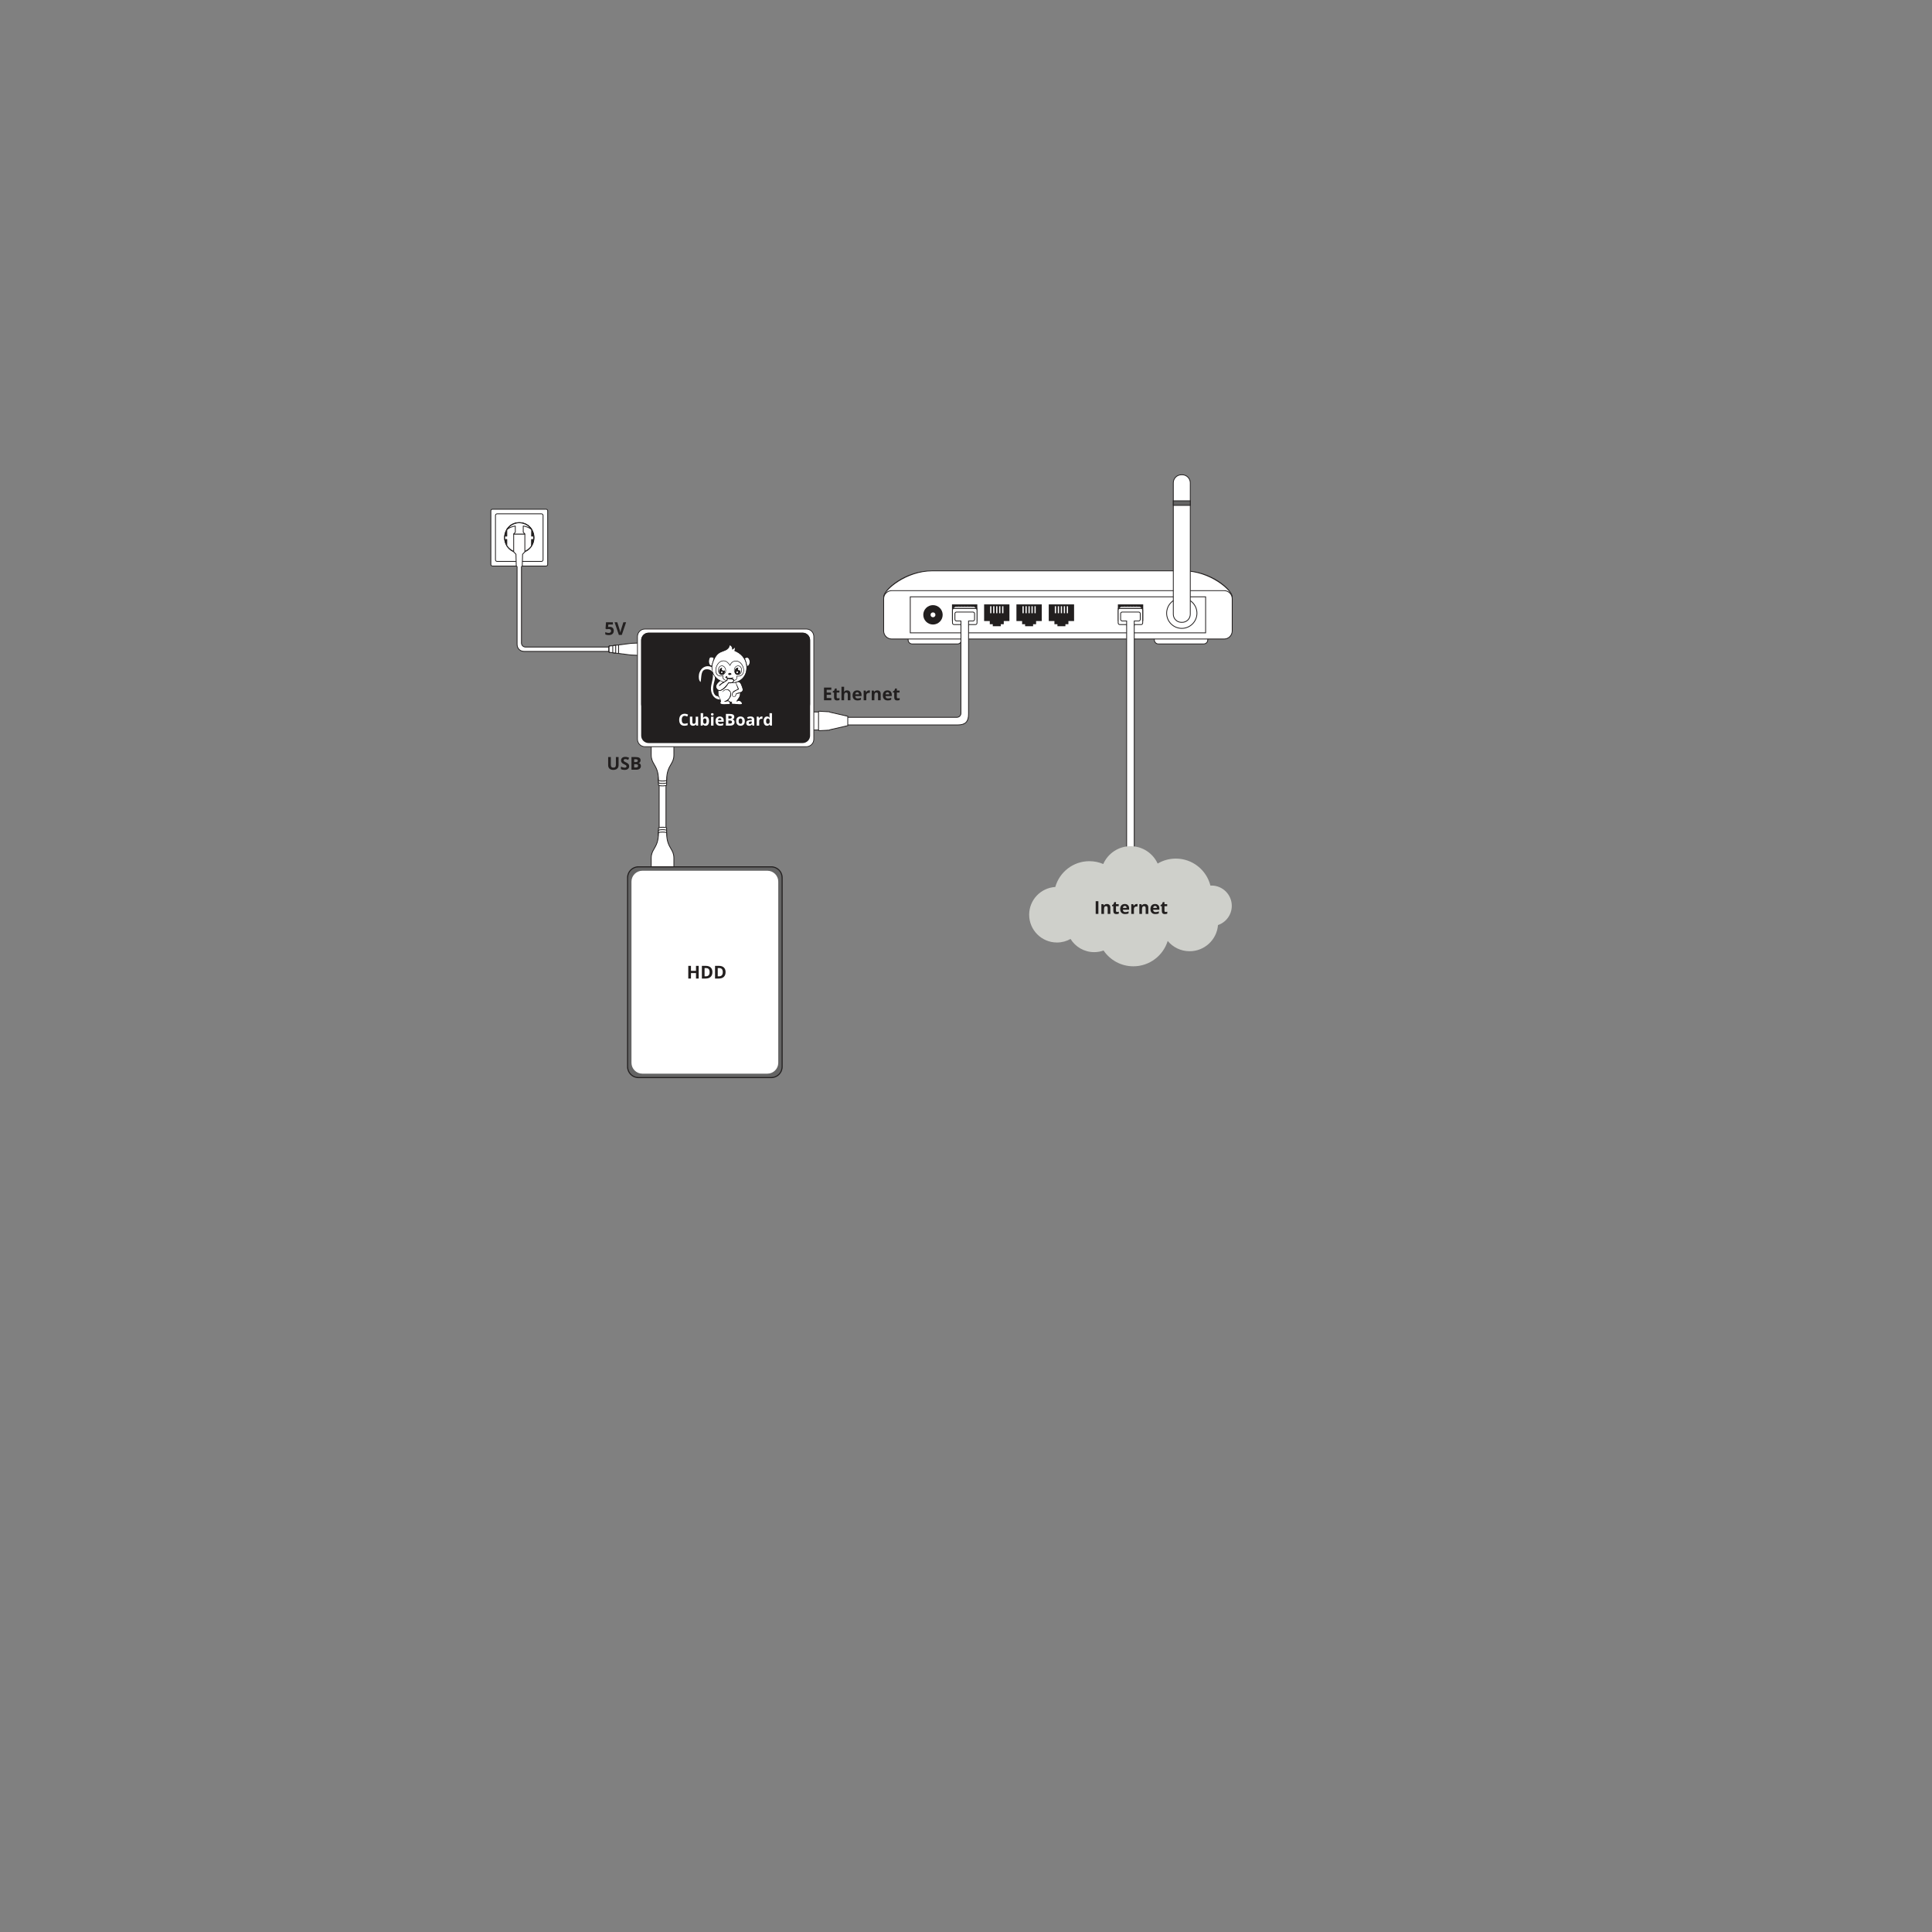 <?xml version="1.0" encoding="utf-8"?>
<!-- Generator: Adobe Illustrator 14.0.0, SVG Export Plug-In . SVG Version: 6.00 Build 43363)  -->
<!DOCTYPE svg PUBLIC "-//W3C//DTD SVG 1.1//EN" "http://www.w3.org/Graphics/SVG/1.1/DTD/svg11.dtd">
<svg version="1.1" id="Слой_1" xmlns="http://www.w3.org/2000/svg" xmlns:xlink="http://www.w3.org/1999/xlink" x="0px" y="0px"
	 width="2834.65px" height="2834.65px" viewBox="0 0 2834.65 2834.65" enable-background="new 0 0 2834.65 2834.65"
	 xml:space="preserve">
<rect x="0" y="0" width="2834.65" height="2834.65" fill="#808080" stroke="none"/>
<g>
	<g>
		<g>
			<g>
				<g>
					<path fill="#FFFFFF" d="M803.565,749.486c0-1.304-1.068-2.371-2.371-2.371h-78.631c-1.305,0-2.371,1.067-2.371,2.371v78.635
						c0,1.304,1.066,2.371,2.371,2.371h78.631c1.303,0,2.371-1.067,2.371-2.371V749.486z"/>
				</g>
			</g>
			<g>
				<g>
					<path fill="#221F1F" d="M722.563,746.522h78.631c1.635,0,2.963,1.329,2.963,2.964v78.635c0,1.635-1.328,2.964-2.963,2.964
						h-78.631c-1.635,0-2.965-1.329-2.965-2.964v-78.635C719.598,747.851,720.928,746.522,722.563,746.522L722.563,746.522z
						 M801.194,829.899c0.98,0,1.777-0.798,1.777-1.778v-78.635c0-0.98-0.797-1.778-1.777-1.778h-78.631
						c-0.98,0-1.779,0.798-1.779,1.778v78.635c0,0.98,0.799,1.778,1.779,1.778H801.194L801.194,829.899z"/>
				</g>
			</g>
		</g>
		<g>
			<g>
				<g>
					<path fill="#FFFFFF" d="M796.797,756.253c0-1.304-1.066-2.371-2.371-2.371h-65.098c-1.303,0-2.371,1.067-2.371,2.371v65.102
						c0,1.304,1.068,2.371,2.371,2.371h65.098c1.305,0,2.371-1.067,2.371-2.371V756.253z"/>
				</g>
			</g>
			<g>
				<g>
					<path fill="#221F1F" d="M729.329,753.289h65.098c1.635,0,2.965,1.329,2.965,2.964v65.102c0,1.635-1.33,2.964-2.965,2.964
						h-65.098c-1.635,0-2.963-1.329-2.963-2.964v-65.102C726.366,754.618,727.694,753.289,729.329,753.289L729.329,753.289z
						 M794.426,823.133c0.982,0,1.779-0.798,1.779-1.778v-65.102c0-0.98-0.797-1.778-1.779-1.778h-65.098
						c-0.98,0-1.777,0.798-1.777,1.778v65.102c0,0.98,0.797,1.778,1.777,1.778H794.426L794.426,823.133z"/>
				</g>
			</g>
		</g>
		<g>
			<g>
				<g>
					<path fill="#FFFFFF" d="M783.139,788.804c0-13.541-9.523-22.108-21.26-22.108c-11.738,0-21.258,8.567-21.258,22.108
						s9.52,22.108,21.258,22.108C773.616,810.912,783.139,802.345,783.139,788.804z"/>
				</g>
				<g>
					<path fill="#221F1F" d="M761.879,766.103c12.66,0,21.852,9.547,21.852,22.701s-9.191,22.701-21.852,22.701
						c-12.662,0-21.85-9.547-21.85-22.701S749.217,766.103,761.879,766.103L761.879,766.103z M761.879,810.319
						c11.975,0,20.666-9.048,20.666-21.516s-8.691-21.516-20.666-21.516s-20.664,9.048-20.664,21.516
						S749.905,810.319,761.879,810.319L761.879,810.319z"/>
				</g>
			</g>
			<g>
				<g>
					<g>
						<rect x="754.35" y="783.063" fill="#FFFFFF" width="3.24" height="11.412"/>
					</g>
					<g>
						<path fill="#221F1F" d="M753.758,782.469h4.426v12.599h-4.426V782.469L753.758,782.469z M756.999,783.655h-2.055v10.227h2.055
							V783.655L756.999,783.655z"/>
					</g>
				</g>
				<g>
					<g>
						<rect x="766.167" y="783.063" fill="#FFFFFF" width="3.242" height="11.412"/>
					</g>
					<g>
						<path fill="#221F1F" d="M765.575,782.469H770v12.599h-4.426V782.469L765.575,782.469z M768.815,783.655h-2.055v10.227h2.055
							V783.655L768.815,783.655z"/>
					</g>
				</g>
			</g>
		</g>
	</g>
	<g>
		<g>
			<g>
				<g>
					<circle fill="#221F1F" cx="761.879" cy="788.804" r="21.664"/>
				</g>
				<g>
					<path fill="#221F1F" d="M761.879,766.547c12.271,0,22.258,9.984,22.258,22.257s-9.986,22.257-22.258,22.257
						c-12.273,0-22.258-9.984-22.258-22.257S749.606,766.547,761.879,766.547L761.879,766.547z M761.879,809.875
						c11.619,0,21.072-9.453,21.072-21.071c0-11.619-9.453-21.071-21.072-21.071s-21.072,9.452-21.072,21.071
						C740.807,800.422,750.26,809.875,761.879,809.875L761.879,809.875z"/>
				</g>
			</g>
			<g>
				<g>
					<path fill="#FFFFFF" d="M740.444,786.591v4.945h3.158v9.411h0.338c3.896,5.743,10.475,9.521,17.939,9.521
						c7.463,0,14.047-3.774,17.943-9.52l0.092-9.412h3.064v-4.945h-3.016l0.096-9.574c-3.863-5.946-10.563-9.877-18.18-9.877
						c-7.686,0-14.438,4.002-18.283,10.037l0.006,0.577v8.837H740.444z"/>
				</g>
				<g>
					<path fill="#221F1F" d="M761.879,766.547c7.566,0,14.549,3.793,18.676,10.147c0.064,0.099,0.098,0.212,0.096,0.328
						l-0.088,8.976h2.416c0.328,0,0.592,0.266,0.592,0.593v4.945c0,0.327-0.264,0.593-0.592,0.593h-2.477l-0.088,8.825
						c0,0.116-0.037,0.23-0.102,0.326c-4.152,6.124-11.045,9.78-18.434,9.78c-7.281,0-14.078-3.554-18.25-9.521h-0.027
						c-0.328,0-0.594-0.266-0.594-0.593v-8.818h-2.564c-0.328,0-0.592-0.266-0.592-0.593v-4.945c0-0.327,0.264-0.593,0.592-0.593
						h2.564l-0.006-8.815c0-0.114,0.031-0.227,0.094-0.324C747.211,770.401,754.233,766.547,761.879,766.547L761.879,766.547z
						 M779.463,777.191c-3.92-5.927-10.479-9.459-17.584-9.459c-7.182,0-13.779,3.592-17.689,9.616l0.004,0.399v8.843
						c0,0.328-0.266,0.592-0.592,0.592h-2.564v3.76h2.564c0.326,0,0.592,0.266,0.592,0.593v8.875
						c0.094,0.045,0.178,0.114,0.238,0.203c3.932,5.799,10.455,9.261,17.447,9.261c6.938,0,13.41-3.403,17.352-9.113l0.092-9.231
						c0.002-0.325,0.268-0.587,0.592-0.587h2.471v-3.76h-2.422c-0.158,0-0.311-0.063-0.422-0.175s-0.172-0.264-0.17-0.423
						L779.463,777.191L779.463,777.191z"/>
				</g>
			</g>
			<g>
				<g>
					<path fill="#FFFFFF" d="M766.276,830.189l0.459-16.993l3.332-3.557v-26.091H753.69v26.091l3.332,3.557l0.457,16.993
						l1.186,1.296v113.618c0,6.423,4.248,10.671,10.67,10.671h156.742c3.262,0,5.93-1.446,5.93-3.213
						c0-1.769-2.668-3.214-5.93-3.214H771.018c-3.26,0-5.928-2.668-5.928-5.929V831.485L766.276,830.189z"/>
				</g>
				<g>
					<path fill="#221F1F" d="M753.69,782.955h16.377c0.328,0,0.592,0.266,0.592,0.594v26.091c0,0.15-0.057,0.295-0.158,0.405
						l-3.178,3.393l-0.453,16.769c-0.004,0.143-0.061,0.279-0.156,0.385l-1.029,1.125v111.703c0,2.942,2.393,5.335,5.334,5.335
						h155.059c3.658,0,6.521,1.672,6.521,3.808c0,2.134-2.863,3.806-6.521,3.806H769.334c-6.736,0-11.264-4.526-11.264-11.264
						V831.716l-1.029-1.125c-0.096-0.105-0.15-0.242-0.156-0.385l-0.451-16.769l-3.176-3.393c-0.104-0.11-0.16-0.255-0.16-0.405
						v-26.091C753.098,783.221,753.364,782.955,753.69,782.955L753.69,782.955z M769.473,784.141h-15.189v25.266l3.17,3.385
						c0.1,0.105,0.156,0.244,0.16,0.39l0.451,16.771l1.037,1.133c0.1,0.11,0.154,0.252,0.154,0.4v113.618
						c0,6.122,3.957,10.078,10.078,10.078h156.742c3.146,0,5.336-1.382,5.336-2.62c0-1.24-2.189-2.621-5.336-2.621H771.018
						c-3.596,0-6.521-2.927-6.521-6.521V831.485c0-0.148,0.057-0.29,0.156-0.4l1.035-1.133l0.455-16.771
						c0.004-0.146,0.061-0.284,0.16-0.39l3.17-3.385V784.141L769.473,784.141z"/>
				</g>
			</g>
			<g>
				<g>
					<path fill="#FFFFFF" d="M743.624,777.134c0,0,3.736-3.97,12.438-5.327v8.931l-2.371,2.812h16.377l-2.371-2.812v-8.96
						c8.639,1.327,12.361,5.356,12.361,5.356l0.002-0.117c-2.932-4.511-7.496-7.858-12.855-9.212
						c-4.512-1.109-6.588-1.109-10.654,0.002C751.147,769.174,746.551,772.565,743.624,777.134z"/>
				</g>
				<g>
					<path fill="#221F1F" d="M761.711,766.38L761.711,766.38c1.549,0,3.182,0.246,5.635,0.849
						c5.449,1.378,10.139,4.739,13.209,9.466c0.064,0.099,0.098,0.212,0.096,0.328c-0.002,0.242-0.152,0.518-0.379,0.604
						c-0.227,0.09-0.484,0.086-0.648-0.09c-0.037-0.037-3.516-3.687-11.336-5.063v8.046l2.232,2.646
						c0.148,0.176,0.182,0.423,0.084,0.633c-0.098,0.208-0.307,0.342-0.537,0.342H753.69c-0.23,0-0.439-0.134-0.537-0.342
						c-0.098-0.21-0.064-0.457,0.084-0.633l2.232-2.646v-8.015c-7.885,1.399-11.379,4.999-11.414,5.036
						c-0.211,0.22-0.557,0.246-0.795,0.058c-0.242-0.188-0.301-0.529-0.135-0.786c3.066-4.789,7.783-8.191,13.279-9.582
						C758.616,766.628,760.155,766.38,761.711,766.38L761.711,766.38z M777.153,774.283c-2.725-2.87-6.205-4.922-10.094-5.904
						c-2.35-0.577-3.9-0.813-5.348-0.813l0,0c-1.441,0-2.893,0.235-5.004,0.813c-3.893,0.985-7.369,3.031-10.09,5.891
						c2.076-1.143,5.145-2.392,9.352-3.049c0.17-0.027,0.348,0.023,0.479,0.136s0.207,0.276,0.207,0.45v8.931
						c0,0.14-0.051,0.275-0.141,0.382l-1.547,1.836h13.824l-1.549-1.836c-0.09-0.106-0.141-0.242-0.141-0.382v-8.96
						c0-0.173,0.076-0.338,0.207-0.451c0.131-0.112,0.305-0.163,0.477-0.135C772.014,771.841,775.088,773.119,777.153,774.283
						L777.153,774.283z"/>
				</g>
			</g>
		</g>
		<g>
			<g>
				<g>
					<path fill="#FFFFFF" d="M938.958,943.342l-11.41,0.53c-1.785,0.188-2.613,0.188-2.613,0.188L893.598,948v9.002l31.334,3.937
						c0,0,0.828,0,2.615,0.191l11.41,0.53c0.789,0.023,3.084-1.132,3.084-1.557v-15.205
						C942.042,944.475,939.747,943.318,938.958,943.342z"/>
				</g>
				<g>
					<path fill="#221F1F" d="M938.983,942.749c0.75,0,3.65,1.119,3.65,2.149v15.205c0,1.03-2.9,2.15-3.65,2.15l-11.463-0.532
						c-1.76-0.188-2.58-0.19-2.588-0.19l-31.928-4.006v-10.049l31.855-4.003c0.082-0.005,0.902-0.008,2.625-0.19L938.983,942.749
						L938.983,942.749z M941.448,945.051c-0.387-0.365-1.951-1.116-2.467-1.116l0.002-0.593l-0.008,0.593l-11.398,0.529
						c-1.764,0.188-2.607,0.189-2.643,0.189l-30.744,3.869v7.956l30.816,3.871c-0.037-0.006,0.816-0.001,2.605,0.191l11.375,0.528
						c0.51-0.002,2.074-0.753,2.461-1.116V945.051L941.448,945.051z"/>
				</g>
			</g>
			<g>
				<g>
					<g>
						<path fill="#FFFFFF" d="M907.641,947.438c0-0.651-0.529-1.119-1.176-1.039l-11.691,1.455c-0.646,0.08-1.176,0.68-1.176,1.332
							v6.631c0,0.651,0.529,1.251,1.176,1.331l11.691,1.454c0.646,0.081,1.176-0.387,1.176-1.04V947.438z"/>
					</g>
				</g>
				<g>
					<g>
						<path fill="#221F1F" d="M906.608,945.796c0.912,0,1.625,0.721,1.625,1.642v10.124c0,0.993-0.834,1.751-1.842,1.628
							l-11.689-1.454c-0.951-0.116-1.697-0.961-1.697-1.919v-6.631c0-0.959,0.746-1.803,1.697-1.92l11.689-1.455
							C906.465,945.801,906.536,945.796,906.608,945.796L906.608,945.796z M906.549,958.014c0.322,0,0.498-0.187,0.498-0.452
							v-10.124c0-0.269-0.18-0.456-0.439-0.456l-0.07,0.005l-11.691,1.455c-0.35,0.043-0.656,0.391-0.656,0.744v6.631
							c0,0.353,0.307,0.7,0.656,0.743l11.691,1.455C906.542,958.014,906.545,958.014,906.549,958.014L906.549,958.014z"/>
					</g>
				</g>
			</g>
			<g>
				<g>
					<g>
						<path fill="#FFFFFF" d="M903.354,947.973c0-0.651-0.529-1.119-1.178-1.04l-7.402,0.92c-0.646,0.08-1.176,0.68-1.176,1.332
							v6.631c0,0.651,0.529,1.251,1.176,1.331l7.402,0.921c0.648,0.079,1.178-0.389,1.178-1.04V947.973z"/>
					</g>
				</g>
				<g>
					<g>
						<path fill="#221F1F" d="M902.321,946.331c0.91,0,1.625,0.722,1.625,1.642v9.056c0,0.992-0.828,1.753-1.842,1.628l-7.402-0.921
							c-0.951-0.116-1.697-0.961-1.697-1.919v-6.631c0-0.959,0.746-1.803,1.697-1.92l7.402-0.921
							C902.176,946.336,902.249,946.331,902.321,946.331L902.321,946.331z M902.262,957.479c0.32,0,0.498-0.187,0.498-0.451v-9.056
							c0-0.269-0.18-0.456-0.439-0.456l-0.07,0.005l-7.404,0.92c-0.35,0.043-0.656,0.391-0.656,0.744v6.631
							c0,0.353,0.307,0.7,0.656,0.743l7.404,0.92C902.252,957.479,902.258,957.479,902.262,957.479L902.262,957.479z"/>
					</g>
				</g>
			</g>
			<g>
				<g>
					<g>
						<path fill="#FFFFFF" d="M899.065,948.507c0-0.652-0.529-1.12-1.176-1.04l-3.115,0.387c-0.646,0.08-1.176,0.68-1.176,1.332
							v6.631c0,0.651,0.529,1.251,1.176,1.331l3.115,0.388c0.646,0.08,1.176-0.388,1.176-1.039V948.507z"/>
					</g>
				</g>
				<g>
					<g>
						<path fill="#221F1F" d="M898.032,946.865c0.912,0,1.625,0.721,1.625,1.642v7.989c0,0.99-0.83,1.754-1.842,1.627l-3.113-0.388
							c-0.951-0.116-1.697-0.961-1.697-1.919v-6.631c0-0.959,0.746-1.803,1.697-1.92l3.113-0.387
							C897.889,946.869,897.959,946.865,898.032,946.865L898.032,946.865z M897.973,956.947c0.322,0,0.498-0.187,0.498-0.451v-7.989
							c0-0.269-0.18-0.456-0.439-0.456l-0.07,0.004l-3.115,0.387c-0.35,0.043-0.656,0.391-0.656,0.744v6.631
							c0,0.353,0.307,0.7,0.656,0.743l3.115,0.388C897.965,956.947,897.969,956.947,897.973,956.947L897.973,956.947z"/>
					</g>
				</g>
			</g>
		</g>
	</g>
	<g>
		<g>
			<g>
				<path fill="#FFFFFF" d="M972.131,1094.212c-2.746,0-4.992,16.006-4.992,35.568v34.63v23.921v48.652
					c0,19.563,2.246,35.568,4.992,35.568c2.744,0,4.99-16.006,4.99-35.568v-46.569v-24.97v-35.664
					C977.122,1110.218,974.875,1094.212,972.131,1094.212z"/>
			</g>
			<g>
				<path fill="#221F1F" d="M972.131,1093.619c-4.098,0-5.586,21.625-5.586,36.161v34.545v23.808v48.85
					c0,14.536,1.488,36.161,5.586,36.161s5.584-21.625,5.584-36.161v-46.386v-25.111v-35.706
					C977.715,1115.244,976.229,1093.619,972.131,1093.619z M976.53,1190.232v46.751c0,22.963-2.863,34.976-4.398,34.976
					s-4.4-12.013-4.4-34.976v-48.5v-23.99v-34.714c0-22.963,2.865-34.976,4.4-34.976s4.398,12.013,4.398,34.976v35.623V1190.232z"/>
			</g>
		</g>
		<g>
			<g>
				<g>
					<path fill="#FFFFFF" d="M966.098,1142.948c0.123,1.357,0.029,7.348,0.037,8.908c0.01,1.568,11.932,1.568,11.939,0
						c0.012-1.965-0.189-7.508,0-9.156C974.364,1143.499,969.844,1143.125,966.098,1142.948z"/>
				</g>
				<g>
					<path fill="#221F1F" d="M978.758,1141.946l-0.094,0.822c-0.127,1.092-0.072,4.037-0.029,6.403
						c0.02,1.095,0.037,2.067,0.033,2.688c-0.008,1.46-3.574,1.767-6.563,1.767c-2.99,0-6.555-0.307-6.563-1.767
						c-0.002-0.432,0.004-1.2,0.01-2.115c0.016-2.305,0.041-5.788-0.047-6.743l-0.061-0.677l2.08,0.103
						c1.613,0.085,3.285,0.172,4.957,0.172c2.184,0,3.973-0.156,5.467-0.479L978.758,1141.946L978.758,1141.946z M977.483,1151.745
						c0-0.614-0.016-1.529-0.033-2.552c-0.037-1.97-0.08-4.333-0.02-5.767c-1.408,0.24-3.037,0.357-4.947,0.357
						c-1.703,0-3.391-0.088-5.02-0.174l-0.738-0.037c0.047,1.423,0.027,4.119,0.014,6.179c-0.006,0.838-0.012,1.552-0.01,1.993
						c0.393,0.295,2.273,0.695,5.377,0.695S977.09,1152.04,977.483,1151.745L977.483,1151.745z"/>
				</g>
			</g>
			<g>
				<g>
					<path fill="#FFFFFF" d="M965.954,1140.577c0.123,1.357,0.174,6.162,0.182,7.723c0.01,1.568,11.932,1.568,11.939,0
						c0.012-1.965-0.189-6.075,0-7.723C974.364,1141.376,969.698,1140.754,965.954,1140.577z"/>
				</g>
				<g>
					<path fill="#221F1F" d="M978.758,1139.823l-0.094,0.821c-0.123,1.069-0.074,3.255-0.033,5.185
						c0.021,0.947,0.041,1.826,0.037,2.473c-0.008,1.461-3.574,1.768-6.563,1.768c-2.99,0-6.555-0.307-6.563-1.768
						c-0.01-1.964-0.068-6.424-0.182-7.672l-0.061-0.678l0.68,0.032c0.826,0.04,1.695,0.1,2.592,0.162
						c1.662,0.116,3.381,0.235,5.061,0.235c1.703,0,3.115-0.126,4.316-0.385L978.758,1139.823L978.758,1139.823z M973.633,1141.567
						c-1.721,0-3.461-0.121-5.143-0.238c-0.65-0.045-1.287-0.09-1.902-0.125c0.09,1.83,0.131,5.526,0.139,6.984
						c0.393,0.295,2.273,0.695,5.379,0.695c3.104,0,4.984-0.4,5.377-0.695c0-0.627-0.018-1.449-0.037-2.334
						c-0.033-1.58-0.072-3.33-0.018-4.553C976.325,1141.479,975.075,1141.567,973.633,1141.567L973.633,1141.567z"/>
				</g>
			</g>
			<g>
				<g>
					<path fill="#FFFFFF" d="M966.135,1144.743c0.01,1.568,11.932,1.568,11.939,0c0.113-22.445,10.672-22.741,10.672-36.969
						c0-9.195-0.004-30.855-0.004-30.855c0.037-0.652-0.467-1.185-1.119-1.185h-14.275H960.35h-3.762
						c-0.652,0-1.156,0.533-1.121,1.185c0,0-0.002,21.66-0.002,30.855C955.465,1122.002,966.022,1122.298,966.135,1144.743z"/>
				</g>
				<g>
					<path fill="#221F1F" d="M956.588,1075.142h31.035c0.48,0,0.924,0.188,1.248,0.532c0.326,0.345,0.49,0.798,0.463,1.277
						l0.004,30.823c0,6.482-2.182,10.221-4.49,14.178c-2.869,4.912-6.117,10.48-6.18,22.793c-0.008,1.461-3.574,1.768-6.563,1.768
						c-2.99,0-6.555-0.307-6.563-1.768c-0.063-12.313-3.313-17.881-6.18-22.793c-2.311-3.957-4.49-7.695-4.49-14.178l0.002-30.855
						c-0.025-0.447,0.139-0.9,0.463-1.245C955.665,1075.33,956.108,1075.142,956.588,1075.142L956.588,1075.142z M977.483,1144.632
						c0.084-12.554,3.406-18.25,6.34-23.277c2.324-3.98,4.33-7.419,4.33-13.58l-0.002-30.855c0.01-0.185-0.041-0.325-0.141-0.43
						c-0.098-0.104-0.236-0.162-0.387-0.162h-31.035c-0.152,0-0.289,0.058-0.387,0.162c-0.1,0.104-0.15,0.245-0.143,0.397v30.888
						c0,6.161,2.006,9.6,4.33,13.58c2.932,5.027,6.256,10.724,6.338,23.277c0.393,0.295,2.273,0.695,5.379,0.695
						S977.09,1144.927,977.483,1144.632L977.483,1144.632z"/>
				</g>
			</g>
		</g>
		<g>
			<g>
				<g>
					<path fill="#FFFFFF" d="M966.098,1223.815c0.123-1.357,0.029-7.348,0.037-8.908c0.01-1.568,11.932-1.568,11.939,0
						c0.012,1.965-0.189,7.508,0,9.156C974.364,1223.265,969.844,1223.639,966.098,1223.815z"/>
				</g>
				<g>
					<path fill="#221F1F" d="M978.758,1224.817l-0.809-0.174c-1.494-0.322-3.283-0.479-5.467-0.479
						c-1.672,0-3.344,0.087-4.957,0.172l-2.08,0.103l0.061-0.677c0.088-0.955,0.063-4.438,0.047-6.743
						c-0.006-0.915-0.012-1.684-0.01-2.115c0.008-1.46,3.572-1.767,6.563-1.767c2.988,0,6.555,0.307,6.563,1.767
						c0.004,0.62-0.014,1.593-0.033,2.688c-0.043,2.366-0.098,5.312,0.029,6.403L978.758,1224.817L978.758,1224.817z
						 M977.483,1215.019c-0.393-0.295-2.273-0.695-5.377-0.695s-4.984,0.4-5.377,0.695c-0.002,0.441,0.004,1.155,0.01,1.993
						c0.014,2.06,0.033,4.755-0.014,6.179l0.738-0.037c1.629-0.086,3.316-0.174,5.02-0.174c1.91,0,3.539,0.117,4.947,0.357
						c-0.061-1.434-0.018-3.797,0.02-5.767C977.467,1216.548,977.483,1215.633,977.483,1215.019L977.483,1215.019z"/>
				</g>
			</g>
			<g>
				<g>
					<path fill="#FFFFFF" d="M965.954,1226.187c0.123-1.357,0.174-6.162,0.182-7.723c0.01-1.568,11.932-1.568,11.939,0
						c0.012,1.965-0.189,6.074,0,7.723C974.364,1225.388,969.698,1226.01,965.954,1226.187z"/>
				</g>
				<g>
					<path fill="#221F1F" d="M978.758,1226.94l-0.809-0.174c-1.201-0.259-2.613-0.385-4.316-0.385c-1.68,0-3.398,0.119-5.061,0.235
						c-0.896,0.063-1.766,0.122-2.592,0.162l-0.68,0.032l0.061-0.678c0.113-1.248,0.172-5.708,0.182-7.672
						c0.008-1.461,3.572-1.768,6.563-1.768c2.988,0,6.555,0.307,6.563,1.768c0.004,0.646-0.016,1.525-0.037,2.473
						c-0.041,1.93-0.09,4.115,0.033,5.185L978.758,1226.94L978.758,1226.94z M973.633,1225.196c1.441,0,2.691,0.088,3.795,0.266
						c-0.055-1.223-0.016-2.973,0.018-4.553c0.02-0.885,0.037-1.707,0.037-2.334c-0.393-0.295-2.273-0.695-5.377-0.695
						c-3.105,0-4.986,0.4-5.379,0.695c-0.008,1.458-0.049,5.154-0.139,6.984c0.615-0.035,1.252-0.08,1.902-0.125
						C970.172,1225.317,971.913,1225.196,973.633,1225.196L973.633,1225.196z"/>
				</g>
			</g>
			<g>
				<g>
					<path fill="#FFFFFF" d="M966.135,1222.021c0.01-1.568,11.932-1.568,11.939,0c0.113,22.445,10.672,22.741,10.672,36.969
						c0,9.195-0.004,30.855-0.004,30.855c0.037,0.651-0.467,1.185-1.119,1.185h-14.275H960.35h-3.762
						c-0.652,0-1.156-0.533-1.121-1.185c0,0-0.002-21.66-0.002-30.855C955.465,1244.762,966.022,1244.466,966.135,1222.021z"/>
				</g>
				<g>
					<path fill="#221F1F" d="M956.588,1291.622c-0.48,0-0.924-0.189-1.25-0.532c-0.324-0.345-0.488-0.798-0.463-1.245l-0.002-30.855
						c0-6.482,2.18-10.221,4.49-14.178c2.867-4.912,6.117-10.48,6.18-22.793c0.008-1.461,3.572-1.768,6.563-1.768
						c2.988,0,6.555,0.307,6.563,1.768c0.063,12.313,3.311,17.881,6.18,22.793c2.309,3.957,4.49,7.695,4.49,14.178l-0.004,30.823
						c0.027,0.479-0.137,0.933-0.463,1.277c-0.324,0.343-0.768,0.532-1.248,0.532H956.588L956.588,1291.622z M977.483,1222.132
						c-0.393-0.295-2.271-0.695-5.377-0.695s-4.986,0.4-5.379,0.695c-0.082,12.554-3.406,18.25-6.338,23.277
						c-2.324,3.98-4.33,7.419-4.33,13.58v30.888c-0.008,0.152,0.043,0.293,0.143,0.397c0.098,0.104,0.234,0.162,0.387,0.162h31.035
						c0.15,0,0.289-0.058,0.387-0.162c0.1-0.104,0.15-0.245,0.141-0.43l0.002-30.855c0-6.161-2.006-9.6-4.33-13.58
						C980.889,1240.382,977.567,1234.686,977.483,1222.132L977.483,1222.132z"/>
				</g>
			</g>
		</g>
	</g>
	<g>
		<g>
			<g>
				<g>
					<g>
						<path fill="#FFFFFF" d="M1410.782,938.871c0,3.261-2.667,5.928-5.928,5.928h-66.524c-3.261,0-5.928-2.667-5.928-5.928v-11.434
							c0-3.261,2.667-5.928,5.928-5.928h66.524c3.261,0,5.928,2.667,5.928,5.928V938.871z"/>
					</g>
				</g>
				<g>
					<g>
						<path fill="#221F1F" d="M1404.854,945.392h-66.524c-3.596,0-6.521-2.925-6.521-6.521v-11.434c0-3.596,2.925-6.521,6.521-6.521
							h66.524c3.596,0,6.521,2.925,6.521,6.521v11.434C1411.375,942.467,1408.45,945.392,1404.854,945.392L1404.854,945.392z
							 M1338.33,922.103c-2.942,0-5.335,2.393-5.335,5.335v11.434c0,2.942,2.393,5.335,5.335,5.335h66.524
							c2.942,0,5.336-2.393,5.336-5.335v-11.434c0-2.942-2.394-5.335-5.336-5.335H1338.33L1338.33,922.103z"/>
					</g>
				</g>
			</g>
			<g>
				<g>
					<g>
						<path fill="#FFFFFF" d="M1772.039,938.871c0,3.261-2.668,5.928-5.93,5.928h-66.523c-3.262,0-5.928-2.667-5.928-5.928v-11.434
							c0-3.261,2.666-5.928,5.928-5.928h66.523c3.262,0,5.93,2.667,5.93,5.928V938.871z"/>
					</g>
				</g>
				<g>
					<g>
						<path fill="#221F1F" d="M1766.109,945.392h-66.523c-3.596,0-6.521-2.925-6.521-6.521v-11.434c0-3.596,2.926-6.521,6.521-6.521
							h66.523c3.596,0,6.521,2.925,6.521,6.521v11.434C1772.631,942.467,1769.705,945.392,1766.109,945.392L1766.109,945.392z
							 M1699.586,922.103c-2.943,0-5.336,2.393-5.336,5.335v11.434c0,2.942,2.393,5.335,5.336,5.335h66.523
							c2.943,0,5.336-2.393,5.336-5.335v-11.434c0-2.942-2.393-5.335-5.336-5.335H1699.586L1699.586,922.103z"/>
					</g>
				</g>
			</g>
		</g>
		<g>
			<g>
				<g>
					<g>
						<g>
							<path fill="#FFFFFF" d="M1807.916,875.772c0,10.021-32.012,18.223-71.137,18.223h-369.119
								c-39.125,0-71.137-8.201-71.137-18.223s32.012-38.223,71.137-38.223h369.119
								C1775.904,837.55,1807.916,865.751,1807.916,875.772z"/>
						</g>
					</g>
					<g>
						<g>
							<path fill="#221F1F" d="M1736.779,894.588h-369.119c-40.223,0-71.729-8.265-71.729-18.815s31.507-38.815,71.729-38.815
								h369.119c40.223,0,71.73,28.265,71.73,38.815S1777.002,894.588,1736.779,894.588L1736.779,894.588z M1367.661,838.142
								c-38.239,0-70.544,28.074-70.544,37.63s32.305,17.63,70.544,17.63h369.119c38.238,0,70.545-8.073,70.545-17.63
								s-32.307-37.63-70.545-37.63H1367.661L1367.661,838.142z"/>
						</g>
					</g>
				</g>
				<g>
					<g>
						<g>
							<path fill="#FFFFFF" d="M1807.916,925.707c0,6.521-5.336,11.855-11.855,11.855h-487.681c-6.521,0-11.855-5.335-11.855-11.855
								v-47.251c0-6.521,5.335-11.856,11.855-11.856h487.681c6.52,0,11.855,5.335,11.855,11.856V925.707z"/>
						</g>
					</g>
					<g>
						<g>
							<path fill="#221F1F" d="M1796.061,938.155h-487.681c-6.863,0-12.448-5.584-12.448-12.448v-47.251
								c0-6.863,5.585-12.449,12.448-12.449h487.681c6.863,0,12.449,5.586,12.449,12.449v47.251
								C1808.51,932.571,1802.924,938.155,1796.061,938.155L1796.061,938.155z M1308.379,867.192
								c-6.21,0-11.263,5.053-11.263,11.264v47.251c0,6.21,5.053,11.263,11.263,11.263h487.681c6.211,0,11.264-5.053,11.264-11.263
								v-47.251c0-6.211-5.053-11.264-11.264-11.264H1308.379L1308.379,867.192z"/>
						</g>
					</g>
				</g>
				<g>
					<g>
						<rect x="1335.546" y="875.647" fill="#FFFFFF" width="433.346" height="52.868"/>
					</g>
					<g>
						<path fill="#221F1F" d="M1769.486,929.108h-434.533v-54.054h434.533V929.108L1769.486,929.108z M1336.139,927.923h432.162
							V876.24h-432.162V927.923L1336.139,927.923z"/>
					</g>
				</g>
			</g>
			<g>
				<g>
					<g>
						<circle fill="#FFFFFF" cx="1733.937" cy="899.71" r="22.229"/>
					</g>
					<g>
						<path fill="#221F1F" d="M1733.936,922.532c-12.584,0-22.82-10.238-22.82-22.822s10.236-22.821,22.82-22.821
							s22.822,10.237,22.822,22.821S1746.52,922.532,1733.936,922.532L1733.936,922.532z M1733.936,878.074
							c-11.93,0-21.635,9.706-21.635,21.636c0,11.931,9.705,21.637,21.635,21.637c11.932,0,21.637-9.706,21.637-21.637
							C1755.572,887.78,1745.867,878.074,1733.936,878.074L1733.936,878.074z"/>
					</g>
				</g>
				<g>
					<g>
						<g>
							<g>
								<path fill="#FFFFFF" d="M1746.385,901.219c0,6.521-5.336,11.856-11.855,11.856h-1.186c-6.521,0-11.855-5.336-11.855-11.856
									V708.45c0-6.521,5.334-11.855,11.855-11.855h1.186c6.52,0,11.855,5.335,11.855,11.855V901.219z"/>
							</g>
						</g>
						<g>
							<g>
								<path fill="#221F1F" d="M1734.529,913.668h-1.186c-6.863,0-12.449-5.585-12.449-12.449V708.45
									c0-6.863,5.586-12.448,12.449-12.448h1.186c6.863,0,12.449,5.585,12.449,12.448v192.769
									C1746.979,908.083,1741.393,913.668,1734.529,913.668L1734.529,913.668z M1733.344,697.188
									c-6.211,0-11.264,5.053-11.264,11.263v192.769c0,6.211,5.053,11.264,11.264,11.264h1.186
									c6.211,0,11.264-5.053,11.264-11.264V708.45c0-6.21-5.053-11.263-11.264-11.263H1733.344L1733.344,697.188z"/>
							</g>
						</g>
					</g>
					<g>
						<g>
							<rect x="1721.488" y="734.788" fill="#646464" width="24.896" height="6.694"/>
						</g>
						<g>
							<path fill="#221F1F" d="M1746.979,742.075h-26.084v-7.881h26.084V742.075L1746.979,742.075z M1722.08,740.89h23.713v-5.51
								h-23.713V740.89L1722.08,740.89z"/>
						</g>
					</g>
				</g>
			</g>
		</g>
	</g>
	<g>
		<g>
			<g>
				<g>
					<rect x="1396.768" y="886.765" fill="#221F1F" width="37.148" height="24.44"/>
				</g>
			</g>
			<g>
				<g>
					<rect x="1405.079" y="905.579" fill="#221F1F" width="20.527" height="10.274"/>
				</g>
			</g>
			<g>
				<g>
					<rect x="1409.479" y="908.512" fill="#221F1F" width="11.728" height="10.274"/>
				</g>
			</g>
		</g>
		<g>
			<g>
				<g>
					<polygon fill="#FFFFFF" points="1407.432,899.714 1405.653,899.714 1405.653,889.448 1407.432,889.448 1407.432,899.714 					
						"/>
				</g>
			</g>
			<g>
				<g>
					<polygon fill="#FFFFFF" points="1411.832,899.714 1410.053,899.714 1410.053,889.448 1411.832,889.448 1411.832,899.714 					
						"/>
				</g>
			</g>
			<g>
				<g>
					<polygon fill="#FFFFFF" points="1416.231,899.714 1414.452,899.714 1414.452,889.448 1416.231,889.448 1416.231,899.714 					
						"/>
				</g>
			</g>
			<g>
				<g>
					<polygon fill="#FFFFFF" points="1420.629,899.714 1418.852,899.714 1418.852,889.448 1420.629,889.448 1420.629,899.714 					
						"/>
				</g>
			</g>
			<g>
				<g>
					<polygon fill="#FFFFFF" points="1425.029,899.714 1423.25,899.714 1423.25,889.448 1425.029,889.448 1425.029,899.714 					"/>
				</g>
			</g>
		</g>
	</g>
	<g>
		<g>
			<g>
				<g>
					<rect x="1443.904" y="886.765" fill="#221F1F" width="37.148" height="24.44"/>
				</g>
			</g>
			<g>
				<g>
					<rect x="1452.215" y="905.579" fill="#221F1F" width="20.527" height="10.274"/>
				</g>
			</g>
			<g>
				<g>
					<rect x="1456.615" y="908.512" fill="#221F1F" width="11.729" height="10.274"/>
				</g>
			</g>
		</g>
		<g>
			<g>
				<g>
					<polygon fill="#FFFFFF" points="1454.568,899.714 1452.789,899.714 1452.789,889.448 1454.568,889.448 1454.568,899.714 					
						"/>
				</g>
			</g>
			<g>
				<g>
					<polygon fill="#FFFFFF" points="1458.969,899.714 1457.189,899.714 1457.189,889.448 1458.969,889.448 1458.969,899.714 					
						"/>
				</g>
			</g>
			<g>
				<g>
					<polygon fill="#FFFFFF" points="1463.367,899.714 1461.588,899.714 1461.588,889.448 1463.367,889.448 1463.367,899.714 					
						"/>
				</g>
			</g>
			<g>
				<g>
					<polygon fill="#FFFFFF" points="1467.766,899.714 1465.988,899.714 1465.988,889.448 1467.766,889.448 1467.766,899.714 					
						"/>
				</g>
			</g>
			<g>
				<g>
					<polygon fill="#FFFFFF" points="1472.166,899.714 1470.387,899.714 1470.387,889.448 1472.166,889.448 1472.166,899.714 					
						"/>
				</g>
			</g>
		</g>
	</g>
	<g>
		<g>
			<g>
				<g>
					<rect x="1491.328" y="886.765" fill="#221F1F" width="37.148" height="24.44"/>
				</g>
			</g>
			<g>
				<g>
					<rect x="1499.639" y="905.579" fill="#221F1F" width="20.527" height="10.274"/>
				</g>
			</g>
			<g>
				<g>
					<rect x="1504.039" y="908.512" fill="#221F1F" width="11.729" height="10.274"/>
				</g>
			</g>
		</g>
		<g>
			<g>
				<g>
					<polygon fill="#FFFFFF" points="1501.992,899.714 1500.215,899.714 1500.215,889.448 1501.992,889.448 1501.992,899.714 					
						"/>
				</g>
			</g>
			<g>
				<g>
					<polygon fill="#FFFFFF" points="1506.393,899.714 1504.613,899.714 1504.613,889.448 1506.393,889.448 1506.393,899.714 					
						"/>
				</g>
			</g>
			<g>
				<g>
					<polygon fill="#FFFFFF" points="1510.791,899.714 1509.014,899.714 1509.014,889.448 1510.791,889.448 1510.791,899.714 					
						"/>
				</g>
			</g>
			<g>
				<g>
					<polygon fill="#FFFFFF" points="1515.189,899.714 1513.412,899.714 1513.412,889.448 1515.189,889.448 1515.189,899.714 					
						"/>
				</g>
			</g>
			<g>
				<g>
					<polygon fill="#FFFFFF" points="1519.59,899.714 1517.811,899.714 1517.811,889.448 1519.59,889.448 1519.59,899.714 					"/>
				</g>
			</g>
		</g>
	</g>
	<g>
		<g>
			<g>
				<g>
					<rect x="1538.752" y="886.765" fill="#221F1F" width="37.148" height="24.44"/>
				</g>
			</g>
			<g>
				<g>
					<rect x="1547.061" y="905.579" fill="#221F1F" width="20.529" height="10.274"/>
				</g>
			</g>
			<g>
				<g>
					<rect x="1551.461" y="908.512" fill="#221F1F" width="11.729" height="10.274"/>
				</g>
			</g>
		</g>
		<g>
			<g>
				<g>
					<polygon fill="#FFFFFF" points="1549.416,899.714 1547.637,899.714 1547.637,889.448 1549.416,889.448 1549.416,899.714 					
						"/>
				</g>
			</g>
			<g>
				<g>
					<polygon fill="#FFFFFF" points="1553.814,899.714 1552.037,899.714 1552.037,889.448 1553.814,889.448 1553.814,899.714 					
						"/>
				</g>
			</g>
			<g>
				<g>
					<polygon fill="#FFFFFF" points="1558.215,899.714 1556.436,899.714 1556.436,889.448 1558.215,889.448 1558.215,899.714 					
						"/>
				</g>
			</g>
			<g>
				<g>
					<polygon fill="#FFFFFF" points="1562.613,899.714 1560.834,899.714 1560.834,889.448 1562.613,889.448 1562.613,899.714 					
						"/>
				</g>
			</g>
			<g>
				<g>
					<polygon fill="#FFFFFF" points="1567.012,899.714 1565.234,899.714 1565.234,889.448 1567.012,889.448 1567.012,899.714 					
						"/>
				</g>
			</g>
		</g>
	</g>
	<g>
		<g>
			<g>
				<g>
					<rect x="1640.176" y="886.765" fill="#221F1F" width="37.148" height="24.44"/>
				</g>
			</g>
			<g>
				<g>
					<rect x="1648.486" y="905.579" fill="#221F1F" width="20.527" height="10.274"/>
				</g>
			</g>
			<g>
				<g>
					<rect x="1652.887" y="908.512" fill="#221F1F" width="11.729" height="10.274"/>
				</g>
			</g>
		</g>
		<g>
			<g>
				<g>
					<polygon fill="#FFFFFF" points="1650.84,899.714 1649.061,899.714 1649.061,889.448 1650.84,889.448 1650.84,899.714 					"/>
				</g>
			</g>
			<g>
				<g>
					<polygon fill="#FFFFFF" points="1655.238,899.714 1653.461,899.714 1653.461,889.448 1655.238,889.448 1655.238,899.714 					
						"/>
				</g>
			</g>
			<g>
				<g>
					<polygon fill="#FFFFFF" points="1659.639,899.714 1657.859,899.714 1657.859,889.448 1659.639,889.448 1659.639,899.714 					
						"/>
				</g>
			</g>
			<g>
				<g>
					<polygon fill="#FFFFFF" points="1664.037,899.714 1662.26,899.714 1662.26,889.448 1664.037,889.448 1664.037,899.714 					"/>
				</g>
			</g>
			<g>
				<g>
					<polygon fill="#FFFFFF" points="1668.436,899.714 1666.658,899.714 1666.658,889.448 1668.436,889.448 1668.436,899.714 					
						"/>
				</g>
			</g>
		</g>
	</g>
	<g>
		<g>
			<g>
				<circle fill="#221F1F" cx="1368.875" cy="902.081" r="14.228"/>
			</g>
		</g>
		<g>
			<g>
				<circle fill="#FFFFFF" cx="1368.875" cy="902.081" r="3.545"/>
			</g>
		</g>
	</g>
	<g>
		<g>
			<g>
				<g>
					<g>
						<path fill="#FFFFFF" d="M1676.604,895.084c0-1.304-1.066-2.371-2.371-2.371h-31.27c-1.305,0-2.371,1.067-2.371,2.371v18.948
							c0,1.305,1.066,2.371,2.371,2.371h31.27c1.305,0,2.371-1.066,2.371-2.371V895.084z"/>
					</g>
				</g>
				<g>
					<g>
						<path fill="#221F1F" d="M1674.232,916.997h-31.27c-1.635,0-2.965-1.33-2.965-2.965v-18.948c0-1.634,1.33-2.964,2.965-2.964
							h31.27c1.635,0,2.963,1.33,2.963,2.964v18.948C1677.195,915.667,1675.867,916.997,1674.232,916.997L1674.232,916.997z
							 M1642.963,893.306c-0.98,0-1.777,0.797-1.777,1.778v18.948c0,0.98,0.797,1.779,1.777,1.779h31.27
							c0.98,0,1.777-0.799,1.777-1.779v-18.948c0-0.981-0.797-1.778-1.777-1.778H1642.963L1642.963,893.306z"/>
					</g>
				</g>
			</g>
			<g>
				<g>
					<polygon fill="#FFFFFF" points="1676.604,892.713 1640.592,892.713 1644.383,889.869 1672.813,889.869 					"/>
				</g>
				<g>
					<path fill="#221F1F" d="M1676.604,893.306h-36.012c-0.256,0-0.482-0.164-0.563-0.405c-0.08-0.242,0.002-0.509,0.207-0.662
						l3.791-2.843c0.102-0.078,0.227-0.119,0.355-0.119h28.43c0.129,0,0.254,0.041,0.355,0.119l3.791,2.843
						c0.205,0.153,0.287,0.42,0.207,0.662C1677.086,893.142,1676.859,893.306,1676.604,893.306L1676.604,893.306z M1642.369,892.12
						h32.457l-2.211-1.658h-28.035L1642.369,892.12L1642.369,892.12z"/>
				</g>
			</g>
		</g>
		<g>
			<g>
				<g>
					<path fill="#FFFFFF" d="M1670.631,897.975h-24.066c-1.305,0-2.371,1.069-2.371,2.372v8.422c0,1.303,1.066,2.371,2.371,2.371
						h6.449v405.899c0,3.26,2.512,5.928,5.584,5.928s5.584-2.668,5.584-5.928V911.14h6.449c1.305,0,2.371-1.068,2.371-2.371v-8.422
						C1673.002,899.044,1671.936,897.975,1670.631,897.975z"/>
				</g>
				<g>
					<path fill="#221F1F" d="M1658.598,1323.56c-3.406,0-6.178-2.926-6.178-6.521V911.731h-5.855c-1.635,0-2.965-1.329-2.965-2.963
						v-8.422c0-1.634,1.33-2.963,2.965-2.963h24.066c1.635,0,2.965,1.329,2.965,2.963v8.422c0,1.634-1.33,2.963-2.965,2.963h-5.855
						v405.308C1664.775,1320.634,1662.004,1323.56,1658.598,1323.56L1658.598,1323.56z M1646.564,898.569
						c-0.98,0-1.779,0.797-1.779,1.777v8.422c0,0.98,0.799,1.777,1.779,1.777h7.041v406.493c0,2.941,2.24,5.335,4.992,5.335
						s4.992-2.394,4.992-5.335V910.546h7.041c0.98,0,1.779-0.797,1.779-1.777v-8.422c0-0.98-0.799-1.777-1.779-1.777H1646.564
						L1646.564,898.569z"/>
				</g>
			</g>
			<g>
				<g>
					<path fill="#CFD0CB" d="M1807.281,1329.074c0-16.453-13.336-29.787-29.787-29.787c-0.525,0-1.041,0.052-1.561,0.077
						c-5.68-22.76-26.254-39.624-50.771-39.624c-9.727,0-18.828,2.663-26.631,7.285c-6.926-15.036-22.119-25.479-39.76-25.479
						c-17.904,0-33.287,10.755-40.064,26.154c-6.262-2.678-13.152-4.164-20.393-4.164c-23.797,0-43.84,16.019-49.975,37.857
						c-21.385,1.255-38.344,18.988-38.344,40.69c0,22.515,18.252,40.768,40.768,40.768c7.244,0,14.039-1.896,19.936-5.209
						c7.184,11.608,20.029,19.346,34.684,19.346c4.838,0,9.479-0.848,13.783-2.395c9.488,13.982,25.51,23.168,43.678,23.168
						c23.719,0,43.779-15.654,50.416-37.194c7.666,9.219,19.221,15.088,32.146,15.088c21.936,0,39.91-16.903,41.641-38.391
						C1798.807,1353.28,1807.281,1342.177,1807.281,1329.074z"/>
				</g>
			</g>
			<g>
				<g>
					<path fill="#221F1F" d="M1607.611,1340.885v-18.62h3.947v18.62H1607.611z"/>
				</g>
				<g>
					<path fill="#221F1F" d="M1629.084,1340.885h-3.885v-8.316c0-1.027-0.182-1.798-0.547-2.313c-0.365-0.513-0.947-0.77-1.744-0.77
						c-1.088,0-1.873,0.362-2.357,1.09c-0.484,0.725-0.725,1.929-0.725,3.609v6.699h-3.885v-14.238h2.967l0.521,1.821h0.217
						c0.434-0.688,1.029-1.208,1.789-1.56c0.76-0.354,1.625-0.529,2.592-0.529c1.656,0,2.912,0.448,3.771,1.344
						c0.857,0.896,1.285,2.188,1.285,3.878V1340.885z"/>
				</g>
				<g>
					<path fill="#221F1F" d="M1639.082,1338.045c0.68,0,1.494-0.148,2.445-0.445v2.891c-0.969,0.433-2.156,0.649-3.566,0.649
						c-1.553,0-2.686-0.393-3.395-1.179c-0.709-0.785-1.063-1.962-1.063-3.533v-6.865h-1.859v-1.643l2.139-1.299l1.121-3.006h2.484
						v3.031h3.986v2.916h-3.986v6.865c0,0.552,0.154,0.96,0.465,1.223C1638.162,1337.913,1638.572,1338.045,1639.082,1338.045z"/>
				</g>
				<g>
					<path fill="#221F1F" d="M1650.85,1341.14c-2.293,0-4.084-0.632-5.375-1.897s-1.936-3.057-1.936-5.375
						c0-2.386,0.598-4.23,1.789-5.533c1.193-1.304,2.842-1.955,4.949-1.955c2.012,0,3.578,0.573,4.699,1.719
						c1.121,1.146,1.682,2.73,1.682,4.751v1.885h-9.184c0.043,1.104,0.369,1.966,0.98,2.586c0.611,0.619,1.469,0.93,2.574,0.93
						c0.855,0,1.668-0.09,2.432-0.268c0.764-0.179,1.563-0.464,2.395-0.854v3.006c-0.68,0.339-1.406,0.592-2.178,0.758
						C1652.904,1341.057,1651.963,1341.14,1650.85,1341.14z M1650.303,1329.143c-0.824,0-1.469,0.262-1.936,0.782
						c-0.469,0.523-0.734,1.264-0.803,2.224h5.451c-0.018-0.96-0.268-1.7-0.752-2.224
						C1651.779,1329.404,1651.125,1329.143,1650.303,1329.143z"/>
				</g>
				<g>
					<path fill="#221F1F" d="M1667.764,1326.379c0.525,0,0.963,0.038,1.313,0.114l-0.293,3.643
						c-0.314-0.084-0.697-0.127-1.146-0.127c-1.24,0-2.207,0.318-2.898,0.955s-1.037,1.528-1.037,2.675v7.246h-3.885v-14.238h2.941
						l0.574,2.395h0.189c0.441-0.798,1.039-1.441,1.791-1.93C1666.063,1326.623,1666.881,1326.379,1667.764,1326.379z"/>
				</g>
				<g>
					<path fill="#221F1F" d="M1684.805,1340.885h-3.885v-8.316c0-1.027-0.184-1.798-0.549-2.313c-0.365-0.513-0.945-0.77-1.744-0.77
						c-1.088,0-1.871,0.362-2.355,1.09c-0.484,0.725-0.727,1.929-0.727,3.609v6.699h-3.885v-14.238h2.969l0.521,1.821h0.217
						c0.434-0.688,1.029-1.208,1.789-1.56c0.76-0.354,1.623-0.529,2.592-0.529c1.656,0,2.912,0.448,3.77,1.344
						s1.287,2.188,1.287,3.878V1340.885z"/>
				</g>
				<g>
					<path fill="#221F1F" d="M1695.248,1341.14c-2.293,0-4.084-0.632-5.375-1.897s-1.936-3.057-1.936-5.375
						c0-2.386,0.596-4.23,1.789-5.533c1.193-1.304,2.842-1.955,4.947-1.955c2.014,0,3.58,0.573,4.701,1.719
						c1.119,1.146,1.68,2.73,1.68,4.751v1.885h-9.182c0.041,1.104,0.369,1.966,0.98,2.586c0.611,0.619,1.469,0.93,2.572,0.93
						c0.857,0,1.668-0.09,2.434-0.268c0.764-0.179,1.561-0.464,2.393-0.854v3.006c-0.678,0.339-1.404,0.592-2.178,0.758
						C1697.303,1341.057,1696.359,1341.14,1695.248,1341.14z M1694.699,1329.143c-0.822,0-1.469,0.262-1.936,0.782
						c-0.467,0.523-0.734,1.264-0.803,2.224h5.451c-0.018-0.96-0.268-1.7-0.75-2.224
						C1696.178,1329.404,1695.523,1329.143,1694.699,1329.143z"/>
				</g>
				<g>
					<path fill="#221F1F" d="M1710.213,1338.045c0.678,0,1.494-0.148,2.445-0.445v2.891c-0.969,0.433-2.158,0.649-3.566,0.649
						c-1.555,0-2.686-0.393-3.395-1.179c-0.709-0.785-1.063-1.962-1.063-3.533v-6.865h-1.859v-1.643l2.139-1.299l1.121-3.006h2.484
						v3.031h3.986v2.916h-3.986v6.865c0,0.552,0.154,0.96,0.465,1.223C1709.293,1337.913,1709.703,1338.045,1710.213,1338.045z"/>
				</g>
			</g>
		</g>
	</g>
	<g>
		<g>
			<g>
				<g>
					<g>
						<path fill="#FFFFFF" d="M1397.469,895.084c0-1.304,1.066-2.371,2.371-2.371h31.267c1.305,0,2.371,1.067,2.371,2.371v18.948
							c0,1.305-1.066,2.371-2.371,2.371h-31.267c-1.305,0-2.371-1.066-2.371-2.371V895.084z"/>
					</g>
				</g>
				<g>
					<g>
						<path fill="#221F1F" d="M1399.84,916.997c-1.635,0-2.965-1.33-2.965-2.965v-18.948c0-1.634,1.33-2.964,2.965-2.964h31.267
							c1.635,0,2.965,1.33,2.965,2.964v18.948c0,1.635-1.33,2.965-2.965,2.965H1399.84L1399.84,916.997z M1431.107,893.306h-31.267
							c-0.982,0-1.779,0.797-1.779,1.778v18.948c0,0.98,0.797,1.779,1.779,1.779h31.267c0.98,0,1.779-0.799,1.779-1.779v-18.948
							C1432.887,894.103,1432.088,893.306,1431.107,893.306L1431.107,893.306z"/>
					</g>
				</g>
			</g>
			<g>
				<g>
					<polygon fill="#FFFFFF" points="1397.469,892.713 1433.479,892.713 1429.689,889.869 1401.258,889.869 					"/>
				</g>
				<g>
					<path fill="#221F1F" d="M1397.469,893.306c-0.256,0-0.482-0.164-0.563-0.405c-0.082-0.242,0.002-0.509,0.207-0.662l3.789-2.843
						c0.104-0.078,0.229-0.119,0.355-0.119h28.431c0.127,0,0.252,0.041,0.355,0.119l3.789,2.843c0.205,0.153,0.289,0.42,0.207,0.662
						c-0.08,0.241-0.307,0.405-0.563,0.405H1397.469L1397.469,893.306z M1431.701,892.12l-2.209-1.658h-28.037l-2.209,1.658
						H1431.701L1431.701,892.12z"/>
				</g>
			</g>
		</g>
		<g>
			<g>
				<path fill="#FFFFFF" d="M1207.918,1052.452h196.043c3.26,0,5.928-2.667,5.928-5.928V911.14h-6.449
					c-1.305,0-2.371-1.068-2.371-2.371v-8.422c0-1.303,1.066-2.372,2.371-2.372h24.068c1.305,0,2.371,1.069,2.371,2.372v8.422
					c0,1.303-1.066,2.371-2.371,2.371h-6.449v136.554c0,11.259-4.667,15.929-15.927,15.929h-197.213
					c-3.262,0-5.928-2.514-5.928-5.586C1201.991,1054.966,1204.657,1052.452,1207.918,1052.452z"/>
			</g>
			<g>
				<path fill="#221F1F" d="M1207.918,1064.215c-3.596,0-6.521-2.771-6.521-6.179c0-3.406,2.926-6.177,6.521-6.177h196.043
					c2.941,0,5.336-2.393,5.336-5.335V911.731h-5.857c-1.635,0-2.963-1.329-2.963-2.963v-8.422c0-1.634,1.328-2.963,2.963-2.963
					h24.068c1.635,0,2.963,1.329,2.963,2.963v8.422c0,1.634-1.328,2.963-2.963,2.963h-5.857v135.962
					c0,11.594-4.923,16.521-16.519,16.521H1207.918L1207.918,1064.215z M1427.508,898.569h-24.068c-0.98,0-1.777,0.797-1.777,1.777
					v8.422c0,0.98,0.797,1.777,1.777,1.777h7.043v135.979c0,3.595-2.926,6.521-6.521,6.521h-196.043
					c-2.943,0-5.336,2.239-5.336,4.991c0,2.754,2.393,4.993,5.336,4.993h197.213c10.939,0,15.333-4.394,15.333-15.336V910.546h7.043
					c0.98,0,1.777-0.797,1.777-1.777v-8.422C1429.285,899.366,1428.488,898.569,1427.508,898.569L1427.508,898.569z"/>
			</g>
		</g>
		<g>
			<g>
				<g>
					<g>
						<path fill="#FFFFFF" d="M1213.401,1044.568c0.652,0,1.186,0.534,1.186,1.186v24.114c0,0.652-0.533,1.186-1.186,1.186h-25.891
							c-0.652,0-1.186-0.533-1.186-1.186v-24.114c0-0.651,0.533-1.186,1.186-1.186H1213.401z"/>
					</g>
				</g>
				<g>
					<g>
						<path fill="#221F1F" d="M1187.51,1071.646c-0.98,0-1.779-0.798-1.779-1.778v-24.114c0-0.98,0.799-1.777,1.779-1.777h25.891
							c0.98,0,1.779,0.797,1.779,1.777v24.114c0,0.98-0.799,1.778-1.779,1.778H1187.51L1187.51,1071.646z M1213.401,1045.162
							h-25.891c-0.328,0-0.594,0.266-0.594,0.592v24.114c0,0.327,0.266,0.593,0.594,0.593h25.891c0.328,0,0.594-0.266,0.594-0.593
							v-24.114C1213.995,1045.428,1213.729,1045.162,1213.401,1045.162L1213.401,1045.162z"/>
					</g>
				</g>
			</g>
			<g>
				<g>
					<path fill="#FFFFFF" d="M1202.122,1043.545l14.539,0.813c0.389,0.021,0.717,0.24,0.934,0.544l26.268,6.024v13.772
						l-26.266,6.023c-0.217,0.304-0.547,0.524-0.936,0.545l-14.539,0.812c-0.652,0.036-1.186-0.467-1.186-1.119v-26.294
						C1200.936,1044.013,1201.469,1043.51,1202.122,1043.545z"/>
				</g>
				<g>
					<path fill="#221F1F" d="M1202.055,1072.674c-0.459,0-0.889-0.178-1.211-0.498c-0.322-0.322-0.5-0.755-0.5-1.217v-26.294
						c0-0.96,0.748-1.712,1.803-1.712c0.002,0,0.006,0,0.006,0l14.541,0.813c0.465,0.024,0.902,0.242,1.232,0.603l26.527,6.085
						v14.718l-26.527,6.083c-0.33,0.362-0.768,0.58-1.232,0.604l-14.541,0.812L1202.055,1072.674L1202.055,1072.674
						L1202.055,1072.674z M1243.268,1064.227v-12.829l-25.807-5.919l-0.219-0.05l-0.131-0.184c-0.061-0.085-0.229-0.282-0.484-0.297
						l-14.572-0.813c-0.301,0-0.525,0.229-0.525,0.529v26.294c0,0.146,0.053,0.279,0.152,0.377c0.098,0.097,0.23,0.152,0.373,0.152
						l0,0v0.593l0.033-0.594l14.541-0.812c0.254-0.015,0.424-0.214,0.484-0.298l0.129-0.185L1243.268,1064.227L1243.268,1064.227z"
						/>
				</g>
			</g>
		</g>
	</g>
	<g>
		<g>
			<path fill="#221F1F" d="M1219.714,1027.427h-10.724v-18.62h10.724v3.234h-6.775v4.089h6.304v3.234h-6.304v4.802h6.775V1027.427z"
				/>
		</g>
		<g>
			<path fill="#221F1F" d="M1229.292,1024.586c0.68,0,1.494-0.148,2.445-0.445v2.891c-0.968,0.434-2.156,0.649-3.565,0.649
				c-1.554,0-2.686-0.393-3.395-1.179c-0.709-0.784-1.063-1.962-1.063-3.533v-6.864h-1.859v-1.644l2.14-1.299l1.121-3.006h2.483
				v3.031h3.986v2.917h-3.986v6.864c0,0.552,0.154,0.96,0.465,1.223C1228.373,1024.454,1228.783,1024.586,1229.292,1024.586z"/>
		</g>
		<g>
			<path fill="#221F1F" d="M1247.759,1027.427h-3.885v-8.317c0-2.055-0.765-3.082-2.292-3.082c-1.088,0-1.873,0.369-2.356,1.108
				c-0.484,0.738-0.726,1.936-0.726,3.592v6.699h-3.885v-19.817h3.885v4.037c0,0.313-0.031,1.053-0.09,2.216l-0.089,1.146h0.204
				c0.865-1.393,2.241-2.089,4.126-2.089c1.673,0,2.942,0.45,3.808,1.351c0.867,0.899,1.3,2.19,1.3,3.871V1027.427z"/>
		</g>
		<g>
			<path fill="#221F1F" d="M1258.203,1027.681c-2.292,0-4.084-0.632-5.374-1.897c-1.291-1.266-1.937-3.057-1.937-5.374
				c0-2.387,0.597-4.231,1.79-5.533c1.191-1.305,2.842-1.956,4.947-1.956c2.012,0,3.579,0.573,4.699,1.72
				c1.121,1.146,1.682,2.729,1.682,4.75v1.885h-9.183c0.042,1.104,0.369,1.967,0.98,2.586s1.469,0.93,2.573,0.93
				c0.857,0,1.668-0.089,2.432-0.268c0.765-0.179,1.563-0.463,2.395-0.854v3.006c-0.68,0.339-1.405,0.592-2.178,0.758
				C1260.257,1027.598,1259.315,1027.681,1258.203,1027.681z M1257.655,1015.683c-0.824,0-1.469,0.262-1.936,0.783
				c-0.467,0.523-0.734,1.264-0.803,2.224h5.451c-0.018-0.96-0.268-1.7-0.752-2.224
				C1259.132,1015.945,1258.478,1015.683,1257.655,1015.683z"/>
		</g>
		<g>
			<path fill="#221F1F" d="M1275.116,1012.92c0.526,0,0.963,0.038,1.313,0.114l-0.293,3.643c-0.314-0.084-0.697-0.127-1.146-0.127
				c-1.24,0-2.206,0.318-2.897,0.955c-0.692,0.637-1.038,1.528-1.038,2.675v7.247h-3.885v-14.239h2.942l0.573,2.395h0.191
				c0.44-0.798,1.037-1.441,1.789-1.929C1273.416,1013.164,1274.233,1012.92,1275.116,1012.92z"/>
		</g>
		<g>
			<path fill="#221F1F" d="M1292.157,1027.427h-3.885v-8.317c0-1.026-0.183-1.798-0.547-2.312c-0.366-0.514-0.947-0.771-1.745-0.771
				c-1.087,0-1.872,0.362-2.356,1.09c-0.484,0.725-0.727,1.929-0.727,3.61v6.699h-3.884v-14.239h2.968l0.521,1.821h0.217
				c0.434-0.688,1.029-1.208,1.789-1.56c0.76-0.354,1.624-0.529,2.592-0.529c1.656,0,2.912,0.448,3.771,1.345
				c0.857,0.895,1.286,2.188,1.286,3.877V1027.427z"/>
		</g>
		<g>
			<path fill="#221F1F" d="M1302.6,1027.681c-2.292,0-4.084-0.632-5.375-1.897c-1.29-1.266-1.936-3.057-1.936-5.374
				c0-2.387,0.597-4.231,1.789-5.533c1.193-1.305,2.843-1.956,4.948-1.956c2.013,0,3.579,0.573,4.7,1.72
				c1.12,1.146,1.681,2.729,1.681,4.75v1.885h-9.183c0.042,1.104,0.369,1.967,0.98,2.586s1.469,0.93,2.573,0.93
				c0.857,0,1.668-0.089,2.433-0.268c0.764-0.179,1.562-0.463,2.395-0.854v3.006c-0.68,0.339-1.406,0.592-2.179,0.758
				C1304.655,1027.598,1303.712,1027.681,1302.6,1027.681z M1302.052,1015.683c-0.823,0-1.469,0.262-1.936,0.783
				c-0.467,0.523-0.734,1.264-0.803,2.224h5.451c-0.018-0.96-0.268-1.7-0.751-2.224
				C1303.53,1015.945,1302.875,1015.683,1302.052,1015.683z"/>
		</g>
		<g>
			<path fill="#221F1F" d="M1317.565,1024.586c0.679,0,1.494-0.148,2.445-0.445v2.891c-0.968,0.434-2.157,0.649-3.566,0.649
				c-1.554,0-2.686-0.393-3.394-1.179c-0.709-0.784-1.063-1.962-1.063-3.533v-6.864h-1.859v-1.644l2.14-1.299l1.12-3.006h2.484
				v3.031h3.986v2.917h-3.986v6.864c0,0.552,0.154,0.96,0.465,1.223C1316.646,1024.454,1317.055,1024.586,1317.565,1024.586z"/>
		</g>
	</g>
	<g>
		<g>
			<path fill="#221F1F" d="M894.618,919.684c1.799,0,3.232,0.505,4.297,1.516c1.066,1.011,1.6,2.395,1.6,4.152
				c0,2.081-0.641,3.681-1.924,4.802c-1.281,1.12-3.115,1.681-5.502,1.681c-2.072,0-3.744-0.336-5.018-1.006v-3.4
				c0.672,0.356,1.453,0.647,2.344,0.873c0.893,0.225,1.736,0.337,2.535,0.337c2.402,0,3.604-0.985,3.604-2.955
				c0-1.877-1.244-2.814-3.73-2.814c-0.451,0-0.947,0.044-1.49,0.134c-0.545,0.089-0.986,0.185-1.326,0.286l-1.566-0.84l0.701-9.488
				h10.1v3.336h-6.648l-0.344,3.655l0.445-0.089C893.211,919.744,893.854,919.684,894.618,919.684z"/>
		</g>
		<g>
			<path fill="#221F1F" d="M914.651,912.96h3.986l-6.33,18.619h-4.305l-6.316-18.619h3.986l3.502,11.08
				c0.195,0.654,0.398,1.416,0.605,2.285c0.207,0.871,0.338,1.477,0.389,1.815c0.094-0.781,0.41-2.147,0.955-4.101L914.651,912.96z"
				/>
		</g>
	</g>
	<g>
		<g>
			<g>
				<path fill="#FFFFFF" d="M935.282,933.857c0-6.003,4.912-10.914,10.916-10.914h236.923c6.003,0,10.915,4.911,10.915,10.914
					v150.797c0,6.004-4.912,10.915-10.915,10.915H946.198c-6.004,0-10.916-4.911-10.916-10.915V933.857z"/>
			</g>
		</g>
		<g>
			<g>
				<path fill="#221F1F" d="M946.198,922.397h236.923c6.319,0,11.461,5.141,11.461,11.46v150.797
					c0,6.319-5.142,11.461-11.461,11.461H946.198c-6.32,0-11.461-5.142-11.461-11.461V933.857
					C934.737,927.538,939.877,922.397,946.198,922.397L946.198,922.397z M1183.121,1095.023c5.718,0,10.369-4.651,10.369-10.369
					V933.857c0-5.717-4.651-10.368-10.369-10.368H946.198c-5.719,0-10.37,4.651-10.37,10.368v150.797
					c0,5.718,4.651,10.369,10.37,10.369H1183.121L1183.121,1095.023z"/>
			</g>
		</g>
	</g>
	<g>
		<g>
			<path fill="#221F1F" d="M940.741,939.221c0-6.003,4.91-10.915,10.914-10.915h226.008c6.003,0,10.916,4.912,10.916,10.915v140.071
				c0,6.003-4.913,10.915-10.916,10.915H951.655c-6.004,0-10.914-4.912-10.914-10.915V939.221z"/>
		</g>
	</g>
	<g>
		<g>
			<g>
				<path fill="#221F1F" d="M951.655,1042.928c-5.418,0-9.823-4.407-9.823-9.824v-93.883c0-5.417,4.405-9.823,9.823-9.823h226.008
					c5.417,0,9.824,4.406,9.824,9.823v93.883c0,5.417-4.407,9.824-9.824,9.824H951.655 M951.655,1044.02h226.008
					c6.003,0,10.916-4.913,10.916-10.916v-93.883c0-6.003-4.913-10.915-10.916-10.915H951.655c-6.004,0-10.914,4.912-10.914,10.915
					v93.883C940.741,1039.106,945.651,1044.02,951.655,1044.02L951.655,1044.02z"/>
			</g>
		</g>
	</g>
	<g>
		<g>
			<path fill="#FFFFFF" d="M1004.544,1050.246c-1.367,0-2.428,0.514-3.178,1.542c-0.75,1.027-1.126,2.461-1.126,4.298
				c0,3.821,1.435,5.733,4.304,5.733c1.203,0,2.661-0.302,4.373-0.903v3.049c-1.407,0.586-2.978,0.879-4.714,0.879
				c-2.494,0-4.4-0.757-5.722-2.268c-1.321-1.515-1.981-3.685-1.981-6.515c0-1.782,0.324-3.344,0.974-4.685
				c0.647-1.34,1.581-2.368,2.797-3.082c1.215-0.717,2.639-1.074,4.273-1.074c1.665,0,3.337,0.403,5.018,1.208l-1.173,2.955
				c-0.64-0.305-1.286-0.57-1.935-0.798S1005.17,1050.246,1004.544,1050.246z"/>
		</g>
		<g>
			<path fill="#FFFFFF" d="M1021.569,1064.609l-0.481-1.677h-0.187c-0.384,0.609-0.926,1.081-1.63,1.412
				c-0.704,0.333-1.505,0.499-2.403,0.499c-1.541,0-2.702-0.412-3.483-1.236c-0.781-0.825-1.172-2.012-1.172-3.559v-8.548h3.576
				v7.656c0,0.945,0.168,1.655,0.504,2.129c0.336,0.472,0.871,0.708,1.606,0.708c1,0,1.724-0.333,2.169-1.002
				c0.445-0.667,0.668-1.776,0.668-3.324v-6.167h3.577v13.108H1021.569z"/>
		</g>
		<g>
			<path fill="#FFFFFF" d="M1035.357,1051.254c1.549,0,2.761,0.605,3.636,1.812c0.874,1.209,1.313,2.863,1.313,4.966
				c0,2.165-0.452,3.842-1.355,5.03c-0.901,1.188-2.132,1.782-3.687,1.782c-1.54,0-2.749-0.559-3.623-1.677h-0.247l-0.598,1.442
				h-2.732v-18.244h3.577v4.244c0,0.54-0.047,1.402-0.142,2.591h0.142C1032.477,1051.903,1033.715,1051.254,1035.357,1051.254z
				 M1034.208,1054.115c-0.884,0-1.528,0.272-1.935,0.816c-0.407,0.542-0.619,1.439-0.633,2.689v0.387
				c0,1.407,0.208,2.416,0.626,3.025c0.418,0.609,1.081,0.914,1.988,0.914c0.734,0,1.318-0.338,1.753-1.013
				c0.434-0.678,0.651-1.66,0.651-2.95c0-1.289-0.22-2.257-0.657-2.902C1035.564,1054.438,1034.966,1054.115,1034.208,1054.115z"/>
		</g>
		<g>
			<path fill="#FFFFFF" d="M1043.108,1048.112c0-1.165,0.648-1.747,1.946-1.747c1.297,0,1.946,0.582,1.946,1.747
				c0,0.556-0.162,0.987-0.486,1.295c-0.325,0.31-0.813,0.463-1.46,0.463C1043.756,1049.87,1043.108,1049.284,1043.108,1048.112z
				 M1046.836,1064.609h-3.576v-13.108h3.576V1064.609z"/>
		</g>
		<g>
			<path fill="#FFFFFF" d="M1056.521,1064.844c-2.11,0-3.76-0.582-4.947-1.747c-1.188-1.165-1.783-2.814-1.783-4.947
				c0-2.197,0.55-3.896,1.648-5.095c1.098-1.2,2.616-1.801,4.555-1.801c1.853,0,3.295,0.528,4.326,1.583
				c1.032,1.055,1.548,2.515,1.548,4.374v1.735h-8.454c0.04,1.016,0.34,1.81,0.903,2.38c0.563,0.57,1.352,0.856,2.368,0.856
				c0.789,0,1.536-0.083,2.24-0.247c0.703-0.163,1.438-0.426,2.204-0.784v2.766c-0.626,0.313-1.295,0.545-2.005,0.699
				C1058.413,1064.767,1057.544,1064.844,1056.521,1064.844z M1056.017,1053.799c-0.759,0-1.353,0.24-1.782,0.721
				c-0.43,0.481-0.677,1.162-0.738,2.046h5.018c-0.016-0.884-0.245-1.564-0.691-2.046
				C1057.376,1054.039,1056.775,1053.799,1056.017,1053.799z"/>
		</g>
		<g>
			<path fill="#FFFFFF" d="M1065.057,1047.468h5.334c2.433,0,4.196,0.345,5.295,1.038c1.099,0.69,1.647,1.792,1.647,3.3
				c0,1.024-0.241,1.864-0.723,2.521c-0.479,0.657-1.119,1.051-1.915,1.185v0.117c1.086,0.242,1.868,0.696,2.35,1.36
				c0.48,0.663,0.722,1.547,0.722,2.649c0,1.563-0.564,2.783-1.694,3.658c-1.131,0.876-2.663,1.313-4.603,1.313h-6.413V1047.468z
				 M1068.692,1054.256h2.11c0.984,0,1.698-0.151,2.141-0.457c0.44-0.305,0.661-0.81,0.661-1.513c0-0.656-0.239-1.127-0.721-1.412
				c-0.48-0.286-1.241-0.429-2.28-0.429h-1.911V1054.256z M1068.692,1057.141v4.467h2.368c1,0,1.74-0.191,2.217-0.574
				s0.714-0.97,0.714-1.759c0-1.423-1.016-2.134-3.048-2.134H1068.692z"/>
		</g>
		<g>
			<path fill="#FFFFFF" d="M1092.823,1058.031c0,2.134-0.563,3.804-1.688,5.007c-1.126,1.204-2.694,1.806-4.702,1.806
				c-1.259,0-2.368-0.274-3.33-0.827c-0.962-0.55-1.699-1.342-2.216-2.375c-0.516-1.031-0.774-2.235-0.774-3.611
				c0-2.142,0.559-3.806,1.678-4.994c1.118-1.188,2.688-1.783,4.713-1.783c1.258,0,2.367,0.274,3.33,0.821
				c0.962,0.547,1.7,1.332,2.215,2.357C1092.563,1055.456,1092.823,1056.655,1092.823,1058.031z M1083.758,1058.031
				c0,1.297,0.212,2.279,0.639,2.943c0.426,0.663,1.12,0.996,2.082,0.996c0.954,0,1.64-0.33,2.059-0.989
				c0.417-0.661,0.626-1.644,0.626-2.95c0-1.297-0.211-2.271-0.634-2.919c-0.422-0.649-1.112-0.973-2.074-0.973
				c-0.955,0-1.642,0.322-2.064,0.966C1083.97,1055.751,1083.758,1056.725,1083.758,1058.031z"/>
		</g>
		<g>
			<path fill="#FFFFFF" d="M1104.102,1064.609l-0.692-1.782h-0.094c-0.603,0.758-1.221,1.283-1.857,1.577
				c-0.639,0.292-1.469,0.439-2.492,0.439c-1.259,0-2.249-0.359-2.972-1.078c-0.725-0.72-1.085-1.743-1.085-3.072
				c0-1.391,0.485-2.418,1.46-3.078c0.972-0.66,2.44-1.026,4.402-1.097l2.274-0.069v-0.575c0-1.329-0.68-1.993-2.041-1.993
				c-1.046,0-2.278,0.316-3.693,0.95l-1.183-2.415c1.508-0.79,3.181-1.186,5.018-1.186c1.759,0,3.107,0.384,4.045,1.149
				c0.938,0.767,1.407,1.931,1.407,3.494v8.735H1104.102z M1103.046,1058.535l-1.383,0.047c-1.041,0.032-1.814,0.219-2.323,0.563
				c-0.507,0.344-0.761,0.867-0.761,1.571c0,1.008,0.577,1.512,1.735,1.512c0.827,0,1.49-0.238,1.987-0.714
				c0.496-0.477,0.744-1.11,0.744-1.9V1058.535z"/>
		</g>
		<g>
			<path fill="#FFFFFF" d="M1117.596,1051.254c0.485,0,0.889,0.036,1.209,0.106l-0.271,3.354c-0.289-0.078-0.64-0.118-1.056-0.118
				c-1.142,0-2.029,0.293-2.668,0.879c-0.637,0.586-0.955,1.407-0.955,2.462v6.672h-3.576v-13.108h2.71l0.526,2.204h0.177
				c0.406-0.734,0.955-1.327,1.647-1.775C1116.03,1051.479,1116.784,1051.254,1117.596,1051.254z"/>
		</g>
		<g>
			<path fill="#FFFFFF" d="M1125.335,1064.844c-1.541,0-2.749-0.599-3.629-1.794c-0.879-1.195-1.319-2.854-1.319-4.971
				c0-2.15,0.447-3.825,1.343-5.024c0.896-1.2,2.128-1.801,3.699-1.801c1.648,0,2.907,0.642,3.775,1.923h0.117
				c-0.18-0.977-0.27-1.848-0.27-2.614v-4.197h3.589v18.244h-2.744l-0.692-1.7h-0.152
				C1128.239,1064.198,1127,1064.844,1125.335,1064.844z M1126.59,1061.994c0.914,0,1.584-0.265,2.011-0.797
				c0.426-0.532,0.657-1.435,0.697-2.708v-0.387c0-1.407-0.216-2.416-0.651-3.025c-0.433-0.609-1.138-0.914-2.116-0.914
				c-0.796,0-1.417,0.337-1.857,1.013c-0.442,0.677-0.663,1.659-0.663,2.95c0,1.289,0.223,2.256,0.669,2.901
				C1125.125,1061.671,1125.761,1061.994,1126.59,1061.994z"/>
		</g>
	</g>
	<g>
		<g>
			<g>
				<g>
					<path fill="#646464" d="M1131.683,1271.82c8.728,0,15.867,7.142,15.867,15.867v277.477c0,8.728-7.14,15.866-15.867,15.866
						H936.686c-8.727,0-15.867-7.139-15.867-15.866v-277.477c0-8.726,7.141-15.867,15.867-15.867H1131.683z"/>
				</g>
			</g>
			<g>
				<g>
					<path fill="#221F1F" d="M920.026,1565.164v-277.477c0-9.186,7.475-16.659,16.66-16.659h194.997
						c9.187,0,16.66,7.474,16.66,16.659v277.477c0,9.188-7.474,16.661-16.66,16.661H936.686
						C927.5,1581.825,920.026,1574.352,920.026,1565.164L920.026,1565.164z M1146.757,1287.688c0-8.31-6.763-15.072-15.074-15.072
						H936.686c-8.312,0-15.073,6.763-15.073,15.072v277.477c0,8.313,6.762,15.074,15.073,15.074h194.997
						c8.312,0,15.074-6.762,15.074-15.074V1287.688L1146.757,1287.688z"/>
				</g>
			</g>
		</g>
		<g>
			<g>
				<path fill="#FFFFFF" d="M1125.992,1277.573c8.727,0,15.867,7.142,15.867,15.867v265.97c0,8.729-7.141,15.87-15.867,15.87
					H942.377c-8.727,0-15.866-7.142-15.866-15.87v-265.97c0-8.726,7.14-15.867,15.866-15.867H1125.992z"/>
			</g>
		</g>
	</g>
	<g>
		<g>
			<path fill="#221F1F" d="M1025.11,1435.736h-3.936v-8.036h-7.373v8.036h-3.949v-18.62h3.949v7.298h7.373v-7.298h3.936V1435.736z"
				/>
		</g>
		<g>
			<path fill="#221F1F" d="M1045.258,1426.248c0,3.065-0.873,5.413-2.617,7.043s-4.264,2.445-7.559,2.445h-5.273v-18.62h5.848
				c3.039,0,5.398,0.803,7.08,2.407C1044.418,1421.129,1045.258,1423.37,1045.258,1426.248z M1041.159,1426.351
				c0-3.999-1.768-5.999-5.299-5.999h-2.102v12.124h1.693C1039.256,1432.476,1041.159,1430.434,1041.159,1426.351z"/>
		</g>
		<g>
			<path fill="#221F1F" d="M1064.567,1426.248c0,3.065-0.873,5.413-2.617,7.043c-1.746,1.63-4.266,2.445-7.559,2.445h-5.273v-18.62
				h5.846c3.039,0,5.4,0.803,7.082,2.407C1063.725,1421.129,1064.567,1423.37,1064.567,1426.248z M1060.465,1426.351
				c0-3.999-1.768-5.999-5.299-5.999h-2.102v12.124h1.695C1058.563,1432.476,1060.465,1430.434,1060.465,1426.351z"/>
		</g>
	</g>
	<g>
		<g>
			<path fill="#221F1F" d="M907.581,1110.739v12.049c0,1.375-0.307,2.58-0.924,3.616c-0.615,1.037-1.504,1.83-2.668,2.382
				c-1.162,0.553-2.539,0.828-4.125,0.828c-2.395,0-4.254-0.613-5.58-1.841c-1.324-1.227-1.986-2.905-1.986-5.037v-11.997h3.936
				v11.399c0,1.434,0.289,2.487,0.867,3.158c0.576,0.67,1.531,1.006,2.865,1.006c1.289,0,2.227-0.338,2.809-1.012
				c0.58-0.676,0.871-1.734,0.871-3.178v-11.374H907.581z"/>
		</g>
		<g>
			<path fill="#221F1F" d="M923.131,1124.188c0,1.682-0.605,3.006-1.814,3.974c-1.211,0.968-2.895,1.452-5.051,1.452
				c-1.986,0-3.744-0.374-5.271-1.121v-3.668c1.256,0.561,2.32,0.956,3.191,1.185c0.869,0.229,1.664,0.344,2.387,0.344
				c0.865,0,1.531-0.165,1.994-0.496c0.461-0.331,0.693-0.823,0.693-1.478c0-0.365-0.102-0.69-0.307-0.974
				c-0.203-0.285-0.504-0.56-0.896-0.822c-0.396-0.263-1.199-0.684-2.414-1.261c-1.139-0.535-1.992-1.049-2.561-1.541
				s-1.023-1.065-1.363-1.72c-0.338-0.654-0.508-1.418-0.508-2.292c0-1.647,0.557-2.942,1.674-3.885s2.66-1.414,4.629-1.414
				c0.969,0,1.893,0.115,2.77,0.345c0.881,0.229,1.799,0.552,2.758,0.968l-1.273,3.069c-0.992-0.408-1.814-0.692-2.463-0.854
				c-0.65-0.161-1.289-0.242-1.918-0.242c-0.748,0-1.32,0.174-1.719,0.522c-0.4,0.349-0.6,0.802-0.6,1.362
				c0,0.349,0.082,0.652,0.242,0.911c0.162,0.259,0.418,0.51,0.771,0.751c0.352,0.243,1.186,0.677,2.502,1.306
				c1.74,0.833,2.934,1.666,3.58,2.503C922.809,1121.949,923.131,1122.974,923.131,1124.188z"/>
		</g>
		<g>
			<path fill="#221F1F" d="M926.506,1110.739h5.795c2.641,0,4.557,0.376,5.752,1.128c1.191,0.75,1.787,1.946,1.787,3.585
				c0,1.112-0.26,2.024-0.783,2.738c-0.521,0.713-1.215,1.142-2.082,1.286v0.127c1.18,0.263,2.031,0.756,2.555,1.478
				c0.521,0.722,0.783,1.682,0.783,2.878c0,1.699-0.613,3.023-1.842,3.975c-1.227,0.95-2.893,1.426-4.998,1.426h-6.967V1110.739z
				 M930.456,1118.113h2.291c1.07,0,1.846-0.165,2.326-0.496c0.479-0.331,0.719-0.879,0.719-1.644c0-0.713-0.262-1.225-0.783-1.534
				s-1.35-0.465-2.479-0.465h-2.074V1118.113z M930.456,1121.247v4.853h2.572c1.086,0,1.889-0.209,2.406-0.625
				c0.518-0.415,0.777-1.052,0.777-1.91c0-1.545-1.105-2.317-3.311-2.317H930.456z"/>
		</g>
	</g>
	<g>
		<g>
			<g>
				<path fill-rule="evenodd" clip-rule="evenodd" fill="#FFFFFF" d="M1095.134,977.077c-1.041-11.181-8.364-18.443-17.41-22.035
					c0.391-1.422,0.668-2.958,0.544-4.896c-0.946,0.237-2.136,2.575-4.081,2.721c0.279-2.469-0.551-3.827-1.563-5.005
					c-0.636-0.27-1.234-0.615-1.771-1.083c-0.189,0.213-0.296,0.514-0.374,0.474c-0.054,0.698-0.19,1.397-0.48,2.021
					c-0.264,0.744-0.691,1.378-1.284,1.899h0c-3.278,3.984-9.979,4.298-14.385,7.679c-2.472,1.897-4.759,4.985-6.257,8.433
					c-1.416,3.258-3.07,6.951-3.264,11.153c-0.441,9.567,4.552,15.727,11.153,19.587c3.441,2.012,6.848,3.563,9.793,0
					c-2.143-0.595-4.644-0.826-5.168-2.993c-0.315-1.299,0.659-2.187,0.272-3.536c-3.943,1.07-7.877-0.028-9.521-2.448
					c-5.001-7.364,3.954-24.559,14.69-18.227c2.158,1.273,3.005,3.421,4.896,5.441c1.736-4.854,6.02-7.147,10.881-6.257
					c10.179,1.864,14.64,24.329-1.088,22.035c0.792,3.205-0.617,6.169-4.081,5.985c0.065,1.153-0.021,2.154-0.816,2.448
					c0.149,0.658-2.233,0.879-0.816,1.088C1087.954,1000.409,1096.392,990.571,1095.134,977.077z"/>
			</g>
			<g>
				<path fill-rule="evenodd" clip-rule="evenodd" fill="#FFFFFF" d="M1043.992,976.804c-4.878-0.665-4.822-9.208-2.176-12.241
					c2.049-0.729,3.911,0.213,5.44,0.816C1046.913,968.117,1044.814,973.208,1043.992,976.804z"/>
			</g>
			<g>
				<path fill-rule="evenodd" clip-rule="evenodd" fill="#FFFFFF" d="M1095.951,977.349c-0.14-4.576-1.842-7.588-2.992-11.154
					C1100.215,960.118,1102.906,976.548,1095.951,977.349z"/>
			</g>
			<g>
				<path fill-rule="evenodd" clip-rule="evenodd" fill="#FFFFFF" d="M1059.499,985.238c0.375,0.35,0.269,1.181,0.271,1.904
					c-0.771,0.283-1.133,0.283-1.903,0C1057.625,985.721,1058.105,985.023,1059.499,985.238z"/>
			</g>
			<g>
				<path fill-rule="evenodd" clip-rule="evenodd" fill="#FFFFFF" d="M1082.077,985.238c0.583,0.73,0.583,1.445,0,2.176
					c-0.94,0.215-1.148-0.303-1.632-0.544C1080.301,985.637,1080.845,985.093,1082.077,985.238z"/>
			</g>
			<g>
				<path fill-rule="evenodd" clip-rule="evenodd" fill="#FFFFFF" d="M1067.659,995.846c2.096,1.077,5.667,0.681,7.889,1.632
					c-0.196,0.831,0.279,0.992,0.272,1.633c-1.045,1.855-3.765,2.038-6.801,1.904c-2.369,3.505-4.644,6.776-8.433,9.522
					c-1.647,1.192-3.231,2.383-5.168,2.176c-2.464-0.264-4.471-2.745-4.625-4.897c-0.278-3.892,3.733-7.257,5.984-8.976
					c1.224,0.861,2.618,1.552,4.353,1.903c-2.046,1.853-5.031,2.767-6.257,5.44c1.299,0.347,2.134-1.218,2.993-1.904
					c2.662-2.128,6.472-3.865,9.521-5.984C1067.303,997.304,1067.431,996.524,1067.659,995.846z"/>
			</g>
			<g>
				<path fill-rule="evenodd" clip-rule="evenodd" fill="#FFFFFF" d="M1080.172,1017.336c-0.982,1.824-0.915,4.734-2.992,4.897
					c-2.496,0.196-2.894-3.08-1.905-5.985c2.571-1.963,5.454-3.614,8.705-4.896c-1.123-3.501-3.051-6.197-4.08-9.793
					c4.138-2.345,6.251-0.43,7.889,3.808c0.896,2.319,2.254,5.617,1.904,7.346
					C1089.009,1016.102,1083.503,1016.262,1080.172,1017.336z"/>
			</g>
			<g>
				<path fill-rule="evenodd" clip-rule="evenodd" fill="#FFFFFF" d="M1059.499,1015.433c1.718-0.809,3.31-3.52,6.256-3.537
					c2.844-0.018,4.528,1.996,5.985,4.08c0.279,7.624-3.385,11.305-8.977,13.058c0.755,1.741,3.381-1.097,6.256-0.271
					c1.011,0.983,2.058,1.932,1.905,4.08c-4.392,0.149-12.144,1.98-14.418-1.36c2.286-2.94,0.849-4.517-0.816-7.889
					c-1.377-2.791-2.016-5.486-1.632-10.338c0.639,0.27,1.337,0.478,2.177,0.545c6.072-1.998,9.862-6.278,12.785-11.425
					c3.988,0.179,7.407-0.21,10.609-0.816c0.69,3.481,2.158,6.185,3.265,9.249c-2.196,1.603-6.845,2.539-8.161,5.441
					c-1.291,2.848-0.283,6.434,2.449,6.257c2.111-0.137,2.68-2.391,3.264-4.625c2.095-0.081,3.758-0.595,5.441-1.088
					c0.236,6.13-3.315,8.473-5.441,12.241c1.161,0.202,2.099-0.849,3.536-0.815c2.335,0.054,4.653,1.851,4.625,4.352
					c-1.417,1.858-5.844,0.479-9.793,0.272c-2.185-0.114-4.31,0.287-5.441-0.816c-0.263-1.351,0.726-1.451,0.816-2.449
					c-3.181,1.339-3.781-1.69-6.256-1.904c1.947-2.156,4.192-4.715,4.625-7.889c0.573-4.223-1.975-8.28-6.257-8.433
					C1063.109,1011.239,1061.34,1013.507,1059.499,1015.433z"/>
			</g>
			<g>
				<path fill-rule="evenodd" clip-rule="evenodd" fill="#FFFFFF" d="M1062.491,988.774c0.056-1.038,1.317-3.214,0.815-5.714
					c-0.964,0.305-1.367,1.172-2.992,0.816c-1.227-0.695-1.921-3.013-0.544-4.081c-3.812-0.481-5.223,3.095-4.896,6.258
					c0.071,0.688,1.435,2.686,0.544,2.175c-3.781-4.166-1.253-11.288,3.537-11.425
					C1064.054,976.658,1066.637,984.962,1062.491,988.774z"/>
			</g>
			<g>
				<path fill="#221F1F" d="M1070.38,946.881c0.129,1.063,0.272-0.458,0.942-0.285C1070.83,946.202,1070.396,945.97,1070.38,946.881
					z"/>
			</g>
			<g>
				<path fill="#221F1F" d="M1097.039,964.29c-1.747-0.207-3.036,1.069-4.353,1.905c-3.43-5.095-7.82-9.228-14.146-11.425
					c0.102-1.68,0.664-4.154,0-5.714c-1.2,0.165-2.064,3.012-4.08,3.266c0.355-2.813-1.051-4.18-2.449-5.169
					c-0.024-0.017-0.049-0.036-0.073-0.055c1.278,1.394,2.591,2.754,2.249,5.768c1.944-0.146,3.134-2.483,4.081-2.721
					c0.125,1.938-0.153,3.475-0.544,4.896c9.046,3.592,16.369,10.854,17.41,22.035c1.257,13.494-7.181,23.333-20.13,24.482
					c-1.417-0.209,0.965-0.43,0.816-1.088c0.794-0.293,0.881-1.294,0.816-2.448c0.004,0,0.007-0.001,0.011,0
					c-0.063-0.093-0.124-0.185-0.182-0.281c-0.436-0.722-0.903-1.423-1.339-2.145c-2.765,0.15-5.572,0.036-8.14-0.659
					c-0.178,0.172-0.362,0.333-0.552,0.482c-0.031,0.942-0.364,1.823-0.912,2.54c0.078,0.021,0.156,0.041,0.233,0.063
					c-2.945,3.563-6.352,2.012-9.793,0c-6.602-3.86-11.594-10.02-11.153-19.587c0.194-4.202,1.849-7.895,3.264-11.153
					c1.498-3.448,3.785-6.536,6.257-8.433c5.435-4.17,14.362-3.674,16.05-11.153c-1.327,5.753-7.456,5.794-12.242,8.161
					c-4.548,2.248-7.855,5.431-10.065,9.521c-2.467-1.009-4.943-2.573-7.073-0.816c-1.516,1.25-2.035,5.307-1.632,7.889
					c0.333,2.129,1.858,3.596,2.176,4.625c-10.356-1.271-15.544,4.933-16.866,13.601v4.624c0.689,2.304,0.919,5.067,2.721,6.257
					c2.471-1.166,1.783-4.4,1.904-6.801c0.209-4.209,0.866-9.41,3.536-11.154c1.878-1.227,6.356-1.261,8.705-0.271
					c8.297,3.496,0.767,17.833,0.817,26.388c0.055,9.613,5.085,15.698,11.696,17.137c1.041,0.227,2.494-0.08,3.265,0.816
					c0.756,1.308-0.981,1.374-1.633,1.632c-2.798,1.112-7.65,1.477-7.888,4.353c-0.274,3.302,5.918,4.683,9.793,5.44
					c9.127,1.783,19.239,1.806,28.019,0.271c3.671-0.641,10.163-2.462,10.337-5.168c0.195-3.049-3.998-3.314-7.074-4.625
					c-2.434-1.037-3.524-3.021-6.528-1.904c2.014-3.064,4.377-5.778,4.08-11.153c1.554-0.939,3.609-1.337,4.081-3.265
					c0.819-3.347-3.188-12.949-6.529-13.329c7.122-3.94,12.369-9.757,11.97-21.218c1.211-1.538,2.922-1.401,4.08-3.537
					C1102.181,971.207,1100.038,964.646,1097.039,964.29z M1041.816,964.563c2.049-0.729,3.911,0.213,5.44,0.816
					c-0.344,2.738-2.443,7.829-3.265,11.425C1039.114,976.139,1039.17,967.596,1041.816,964.563z M1044.809,985.509
					c-1.692-2.604-4.865-3.762-8.433-3.536c-8.532,0.54-6.903,10.87-8.433,18.77c-2.972-2.458-2.836-7.413-2.449-10.608
					c1.053-8.683,9.37-15.61,18.498-11.426c0.118,2.511,0.443,4.816,1.088,6.8C1045.029,985.818,1044.808,985.66,1044.809,985.509z
					 M1056.778,998.839c1.224,0.861,2.618,1.552,4.353,1.903c-2.046,1.853-5.031,2.767-6.257,5.44
					c1.299,0.347,2.134-1.218,2.993-1.904c2.662-2.128,6.472-3.865,9.521-5.984c-0.084-0.99,0.043-1.771,0.272-2.448
					c2.096,1.077,5.667,0.681,7.889,1.632c-0.196,0.831,0.279,0.992,0.272,1.633c-1.045,1.855-3.765,2.038-6.801,1.904
					c-2.369,3.505-4.644,6.776-8.433,9.522c-1.647,1.192-3.231,2.383-5.168,2.176c-2.464-0.264-4.471-2.745-4.625-4.897
					C1050.516,1003.923,1054.527,1000.558,1056.778,998.839z M1052.426,996.118c1.102,0.792,2.27,1.474,3.264,2.177
					c-3.866,2.668-9.243,11.414-1.904,14.69c-0.65,2.736-0.241,6.522,0.544,8.705c-4.498-1.326-6.798-4.36-7.344-8.977
					c-0.763-6.436,2.45-12.575,2.448-18.498C1050.459,994.134,1051.416,995.392,1052.426,996.118z M1043.177,1012.168
					c-0.708-7.596,3.732-15.627,2.72-23.394c0.395,1.312,2.664,3.151,2.993,4.896c0.448,2.38-0.731,5.556-1.361,8.161
					c-1.513,6.251-2.603,15.403,2.992,19.042c0.927,0.603,2.037,0.26,3.264,1.088c1.543,1.039,1.37,2.577,2.993,4.352
					C1048.918,1026.426,1043.904,1019.974,1043.177,1012.168z M1080.444,1029.034c1.161,0.202,2.099-0.849,3.536-0.815
					c2.335,0.054,4.653,1.851,4.625,4.352c-1.417,1.858-5.844,0.479-9.793,0.272c-2.185-0.114-4.31,0.287-5.441-0.816
					c-0.263-1.351,0.726-1.451,0.816-2.449c-3.181,1.339-3.781-1.69-6.256-1.904c1.947-2.156,4.192-4.715,4.625-7.889
					c0.573-4.223-1.975-8.28-6.257-8.433c-3.19-0.113-4.959,2.155-6.801,4.081c1.718-0.809,3.31-3.52,6.256-3.537
					c2.844-0.018,4.528,1.996,5.985,4.08c0.279,7.624-3.385,11.305-8.977,13.058c0.755,1.741,3.381-1.097,6.256-0.271
					c1.011,0.983,2.058,1.932,1.905,4.08c-4.392,0.149-12.144,1.98-14.418-1.36c2.286-2.94,0.849-4.517-0.816-7.889
					c-1.377-2.791-2.016-5.486-1.632-10.338c0.639,0.27,1.337,0.478,2.177,0.545c6.072-1.998,9.862-6.278,12.785-11.425
					c3.988,0.179,7.407-0.21,10.609-0.816c0.69,3.481,2.158,6.185,3.265,9.249c-2.196,1.603-6.845,2.539-8.161,5.441
					c-1.291,2.848-0.283,6.434,2.449,6.257c2.111-0.137,2.68-2.391,3.264-4.625c2.095-0.081,3.758-0.595,5.441-1.088
					C1086.122,1022.922,1082.57,1025.265,1080.444,1029.034z M1087.79,1005.367c0.896,2.319,2.254,5.617,1.904,7.346
					c-0.685,3.39-6.19,3.55-9.521,4.624c-0.982,1.824-0.915,4.734-2.992,4.897c-2.496,0.196-2.894-3.08-1.905-5.985
					c2.571-1.963,5.454-3.614,8.705-4.896c-1.123-3.501-3.051-6.197-4.08-9.793
					C1084.039,999.214,1086.152,1001.129,1087.79,1005.367z M1095.951,977.349c-0.14-4.576-1.842-7.588-2.992-11.154
					C1100.215,960.118,1102.906,976.548,1095.951,977.349z"/>
			</g>
			<g>
				<path fill-rule="evenodd" clip-rule="evenodd" fill="#FFFFFF" d="M1086.429,983.876c-0.933-0.462-1.907,0.123-2.992-0.544
					c-0.872-1.051-0.924-2.471-0.272-3.809c-4.405-0.476-6.238,3.804-4.897,7.345c-1.81-1.547-1.398-5.964,0-7.889
					c0.854-1.175,2.803-2.14,4.081-2.176c6.561-0.188,7.688,11.042,1.631,13.058c-0.308-0.053-0.15-0.273,0-0.272
					C1085.553,988.441,1086.595,986.762,1086.429,983.876z"/>
			</g>
			<g>
				<path fill-rule="evenodd" clip-rule="evenodd" fill="#FFFFFF" d="M1027.943,1000.743c-2.972-2.458-2.836-7.413-2.449-10.608
					c1.053-8.683,9.37-15.61,18.498-11.426c0.118,2.511,0.443,4.816,1.088,6.8c-0.051,0.309-0.273,0.151-0.272,0
					c-1.692-2.604-4.865-3.762-8.433-3.536C1027.844,982.512,1029.473,992.842,1027.943,1000.743z"/>
			</g>
			<g>
				<path fill-rule="evenodd" clip-rule="evenodd" fill="#FFFFFF" d="M1056.778,1026.313c-7.859,0.113-12.874-6.339-13.601-14.146
					c-0.708-7.596,3.732-15.627,2.72-23.394c0.395,1.312,2.664,3.151,2.993,4.896c0.448,2.38-0.731,5.556-1.361,8.161
					c-1.513,6.251-2.603,15.403,2.992,19.042c0.927,0.603,2.037,0.26,3.264,1.088
					C1055.329,1023,1055.155,1024.539,1056.778,1026.313z"/>
			</g>
		</g>
		<g>
			<g>
				<path fill-rule="evenodd" clip-rule="evenodd" fill="#FFFFFF" d="M1056.149,988.567c-3.482-2.521-2.423-8.826,0-10.611
					c6.06-4.463,11.977,6.198,6.53,10.339c0.252-1.357,1.332-3.108,0.543-4.625c-0.75,0.575-3.345,0.701-4.081-0.816
					c-0.006-1.186-0.162-2.52,0.544-2.992c-2.679,0.042-3.814,1.627-4.353,3.809c-0.45,0.293-0.45,2.427,0,2.721
					C1055.549,987.172,1055.884,987.834,1056.149,988.567z"/>
			</g>
			<g>
				<path fill-rule="evenodd" clip-rule="evenodd" fill="#FFFFFF" d="M1078.186,986.39c0,0.091,0,0.181,0,0.272
					c-2.731-5.41,1.593-10.954,6.258-9.523c4.794,1.472,5.011,10.388,0.272,12.244c0-0.091,0-0.182,0-0.272
					c1.101-1.167,1.881-2.654,1.632-5.169c-1.1,0.086-2.841-0.282-3.537-1.36c-0.112-1.201,0.075-2.103,0.544-2.721
					C1079.161,979.565,1077.925,982.229,1078.186,986.39z"/>
			</g>
			<g>
				<path fill-rule="evenodd" clip-rule="evenodd" fill="#FFFFFF" d="M1063.858,1001.201c1.303-0.223,2.649-0.266,3.983-0.234
					c2.079,0.048,4.157-0.038,6.236-0.069c1.506-0.521,2.383-1.572,1.66-3.625c-2.43-0.834-6.121-0.408-8.162-1.631
					c0.191,1.187-0.462,1.532-0.271,2.72c-1.232,0.731-2.533,1.532-3.839,2.354
					C1063.599,1000.875,1063.728,1001.039,1063.858,1001.201z"/>
			</g>
			<g>
				<path fill-rule="evenodd" clip-rule="evenodd" fill="#FFFFFF" d="M1076.554,999.722c0.027-1.115,0.053-2.231-0.272-2.993
					c-0.883-0.659-2.492-0.592-3.809-0.816c0.858-0.775,2.428-0.837,2.993-1.904c-2.224,1.627-6.822,1.812-8.979,0
					c-0.592-0.569,0.137-0.777,0-1.633c-1.096,0.265-1.531,1.188-2.176,1.904c1.301-0.777,1.719,0.521,2.72,0.816
					c-0.12,1.059-0.206,2.151-0.544,2.992c-0.22,0.053-0.271,0.273-0.544,0.272c-3.476-0.417-6.282-3.185-4.897-6.802
					c-16.722,3.921-12.132-22.125,0.544-22.037c4.369,0.03,7.087,3.147,9.522,6.802c1.395-3.759,4.178-6.512,8.707-6.53
					c11.657-0.046,17.763,23.859,1.088,22.31c0.904,3.25-0.603,6.232-4.082,5.985
					C1076.669,998.567,1077.155,999.688,1076.554,999.722z M1062.679,988.294c5.446-4.141-0.47-14.802-6.53-10.339
					c-2.423,1.786-3.482,8.09,0,10.611C1057.297,990.598,1061.751,990.234,1062.679,988.294z M1084.716,989.111
					c0,0.091,0,0.182,0,0.272c4.739-1.856,4.522-10.772-0.272-12.244c-4.665-1.431-8.989,4.113-6.258,9.523c0-0.091,0-0.181,0-0.272
					C1078.68,988.972,1082.083,991.151,1084.716,989.111z M1068.937,989.111c0.344,1.369,3.366,0.939,3.809,0
					C1072.922,987.347,1068.698,987.064,1068.937,989.111z"/>
				<path fill="#221F1F" d="M1076.169,1000.119l0.01-0.407c0.025-1.007,0.05-2.047-0.204-2.74c-0.558-0.36-1.474-0.453-2.361-0.542
					c-0.41-0.042-0.819-0.083-1.204-0.148l-0.762-0.13l0.574-0.518c0.025-0.022,0.051-0.044,0.077-0.066
					c-1.701,0.245-3.552,0.042-4.88-0.553l-0.056,0.502c-0.103,0.945-0.21,1.923-0.527,2.712l-0.072,0.18l-0.188,0.045
					c-0.168,0.138-0.338,0.283-0.63,0.283c-2.18-0.259-4.017-1.343-4.957-2.902c-0.685-1.134-0.853-2.427-0.498-3.771
					c-4.371,0.853-7.671-0.333-9.396-3.322c-1.99-3.446-1.579-8.971,0.999-13.436c2.259-3.914,5.698-6.158,9.435-6.158
					c4.392,0.03,7.181,3.013,9.5,6.381c1.687-3.931,4.786-6.093,8.791-6.109c6.717,0,11.711,7.493,11.711,14.192
					c0,5.597-3.409,8.939-9.119,8.94c0,0-0.001,0-0.002,0c-0.329,0-0.668-0.011-1.015-0.033c0.35,1.693,0.076,3.272-0.777,4.396
					c-0.787,1.035-2.019,1.568-3.443,1.564c0.006,0.093,0.018,0.193,0.028,0.279c0.046,0.406,0.095,0.826-0.145,1.11
					c-0.082,0.097-0.231,0.216-0.481,0.23L1076.169,1000.119L1076.169,1000.119z M1061.649,991.033l-0.253,0.66
					c-0.516,1.348-0.435,2.646,0.233,3.754c0.822,1.362,2.452,2.313,4.359,2.542c0.063-0.067,0.126-0.128,0.203-0.177
					c0.24-0.675,0.334-1.539,0.426-2.376l0.01-0.095c-0.277-0.135-0.509-0.321-0.72-0.49c-0.462-0.373-0.812-0.601-1.404-0.249
					l-0.471-0.573c0.149-0.165,0.286-0.342,0.423-0.519c0.461-0.594,0.983-1.268,1.944-1.5l0.394-0.095l0.064,0.401
					c0.077,0.479-0.059,0.802-0.158,1.038c-0.101,0.241-0.101,0.241,0.047,0.384c0.891,0.748,2.381,1.186,4.068,1.186
					c1.731,0,3.387-0.456,4.43-1.218l0.553,0.479c-0.394,0.743-1.143,1.055-1.868,1.355c-0.109,0.045-0.218,0.09-0.323,0.136
					c0.027,0.003,0.055,0.006,0.082,0.008c1.034,0.104,2.104,0.212,2.817,0.745l0.081,0.06l0.04,0.093
					c0.143,0.334,0.224,0.72,0.269,1.136c1.354,0.08,2.437-0.354,3.124-1.258c0.796-1.047,0.988-2.598,0.527-4.255l-0.146-0.524
					l0.542,0.05c0.505,0.047,1,0.024,1.468,0.071c5.241-0.001,8.37-3.063,8.369-8.19c0-6.216-4.773-13.442-10.926-13.442
					c-5.019,0.021-7.329,3.43-8.389,6.286l-0.256,0.689l-0.408-0.612c-2.641-3.962-5.218-6.607-9.213-6.635
					c-3.522,0-6.725,2.107-8.847,5.783c-2.45,4.244-2.861,9.461-0.999,12.686c1.636,2.834,4.896,3.842,9.218,2.828L1061.649,991.033
					L1061.649,991.033z M1065.28,993.676c0.27,0.041,0.501,0.157,0.709,0.296c-0.206-0.373-0.075-0.686,0.019-0.909
					c0.016-0.038,0.032-0.075,0.046-0.112C1065.752,993.131,1065.515,993.385,1065.28,993.676L1065.28,993.676z M1070.572,990.359
					L1070.572,990.359c-1.07,0-1.817-0.433-2-1.157c-0.062-0.504,0.06-0.913,0.343-1.231c0.376-0.423,1.029-0.666,1.791-0.666
					c0.837,0,1.622,0.293,2.048,0.764c0.278,0.307,0.403,0.68,0.363,1.079l-0.034,0.122
					C1072.751,989.978,1071.542,990.359,1070.572,990.359L1070.572,990.359z M1070.707,988.055c-0.54,0-1,0.155-1.23,0.414
					c-0.141,0.158-0.196,0.354-0.167,0.598c0.128,0.499,1,0.542,1.263,0.542c0.824,0,1.597-0.31,1.803-0.606
					c0-0.159-0.059-0.3-0.177-0.431C1071.915,988.258,1071.329,988.055,1070.707,988.055L1070.707,988.055z M1059.169,990.304
					C1059.169,990.304,1059.169,990.304,1059.169,990.304c-1.508,0-2.735-0.552-3.305-1.48c-1.489-1.114-2.313-2.972-2.323-5.243
					c-0.01-2.448,0.97-4.885,2.384-5.927c1.031-0.76,2.11-1.145,3.206-1.145c2.788,0,4.846,2.407,5.65,4.792
					c0.753,2.236,0.669,5.301-1.807,7.238C1062.329,989.758,1060.612,990.304,1059.169,990.304L1059.169,990.304z M1059.132,977.259
					c-0.932,0-1.861,0.336-2.761,0.998c-1.214,0.895-2.088,3.132-2.079,5.32c0.005,1.192,0.281,3.386,2.077,4.686l0.107,0.119
					c0.415,0.734,1.421,1.172,2.693,1.172c1.467,0,2.771-0.584,3.172-1.422l0.111-0.136c2.227-1.693,2.296-4.444,1.619-6.455
					C1063.222,979.02,1061.19,977.259,1059.132,977.259L1059.132,977.259z M1082.435,990.291c-2.02,0-3.976-1.527-4.532-3.472
					l-0.052,0.012c-1.235-2.446-1.177-5.201,0.157-7.367c1.438-2.335,4.082-3.439,6.546-2.683c2.297,0.705,3.856,3.136,3.972,6.193
					c0.12,3.185-1.321,5.837-3.673,6.759l-0.512,0.201v-0.131C1083.746,990.124,1083.098,990.291,1082.435,990.291L1082.435,990.291
					z M1078.554,986.32c0.334,1.746,2.111,3.221,3.881,3.221c0.739,0,1.429-0.245,2.051-0.727l0.604-0.469v0.449
					c2.088-1.148,2.761-3.776,2.685-5.793c-0.103-2.733-1.454-4.894-3.442-5.504c-2.143-0.657-4.427,0.311-5.688,2.359
					c-1.167,1.896-1.24,4.303-0.206,6.474L1078.554,986.32L1078.554,986.32z"/>
			</g>
			<g>
				<path fill-rule="evenodd" clip-rule="evenodd" fill="#221F1F" d="M1078.186,986.39c-0.261-4.161,0.975-6.825,5.169-6.529
					c-0.47,0.618-0.657,1.52-0.544,2.721c0.696,1.079,2.437,1.447,3.537,1.36c0.249,2.515-0.531,4.002-1.632,5.169
					C1082.083,991.151,1078.68,988.972,1078.186,986.39z M1080.907,987.479c1.749,0.389,2.262-0.978,1.632-2.177
					C1080.718,984.681,1080.149,986.383,1080.907,987.479z"/>
			</g>
			<g>
				<path fill-rule="evenodd" clip-rule="evenodd" fill="#FFFFFF" d="M1060.23,986.935c-0.509,0.777-2.569,0.823-2.449-0.544
					C1057.711,984.73,1060.853,984.977,1060.23,986.935z"/>
			</g>
			<g>
				<path fill-rule="evenodd" clip-rule="evenodd" fill="#221F1F" d="M1072.745,989.111c-0.442,0.939-3.464,1.369-3.809,0
					C1068.698,987.064,1072.922,987.347,1072.745,989.111z"/>
			</g>
			<g>
				<path fill-rule="evenodd" clip-rule="evenodd" fill="#221F1F" d="M1065.943,998.361c-0.903,0.681-1.891,1.275-2.901,1.849
					c0.074,0.086,0.147,0.172,0.22,0.257c0.069,0.081,0.135,0.166,0.203,0.248c1.306-0.822,2.607-1.623,3.839-2.354
					c-0.191-1.188,0.462-1.533,0.271-2.72c2.041,1.224,5.732,0.797,8.162,1.631c0.723,2.052-0.154,3.104-1.66,3.625
					c0.476-0.007,0.952-0.009,1.428-0.008c0.413-0.326,0.745-0.733,1.049-1.167c0.027-1.115,0.053-2.231-0.272-2.993
					c-0.883-0.659-2.492-0.592-3.809-0.816c0.858-0.775,2.428-0.837,2.993-1.904c-2.224,1.627-6.822,1.812-8.979,0
					c-0.592-0.569,0.137-0.777,0-1.633c-1.096,0.265-1.531,1.188-2.176,1.904c1.301-0.777,1.719,0.521,2.72,0.816
					c-0.12,1.059-0.206,2.151-0.544,2.992C1066.267,998.141,1066.216,998.361,1065.943,998.361z"/>
			</g>
			<g>
				<path fill-rule="evenodd" clip-rule="evenodd" fill="#221F1F" d="M1055.333,983.669c0.539-2.182,1.674-3.767,4.353-3.809
					c-0.706,0.473-0.551,1.806-0.544,2.992c0.736,1.517,3.331,1.392,4.081,0.816c0.789,1.517-0.291,3.268-0.543,4.625
					c-0.928,1.939-5.382,2.304-6.53,0.272c-0.265-0.732-0.6-1.395-0.816-2.177C1055.333,985.483,1055.333,984.576,1055.333,983.669z
					 M1057.782,986.39c-0.12,1.367,1.94,1.321,2.449,0.544C1060.853,984.977,1057.711,984.73,1057.782,986.39z"/>
			</g>
			<g>
				<path fill-rule="evenodd" clip-rule="evenodd" fill="#221F1F" d="M1055.333,983.669c0,0.907,0,1.813,0,2.721"/>
			</g>
			<g>
				<path fill-rule="evenodd" clip-rule="evenodd" fill="#FFFFFF" d="M1082.54,985.302c0.629,1.199,0.116,2.566-1.632,2.177
					C1080.149,986.383,1080.718,984.681,1082.54,985.302z"/>
			</g>
		</g>
	</g>
</g>
</svg>
